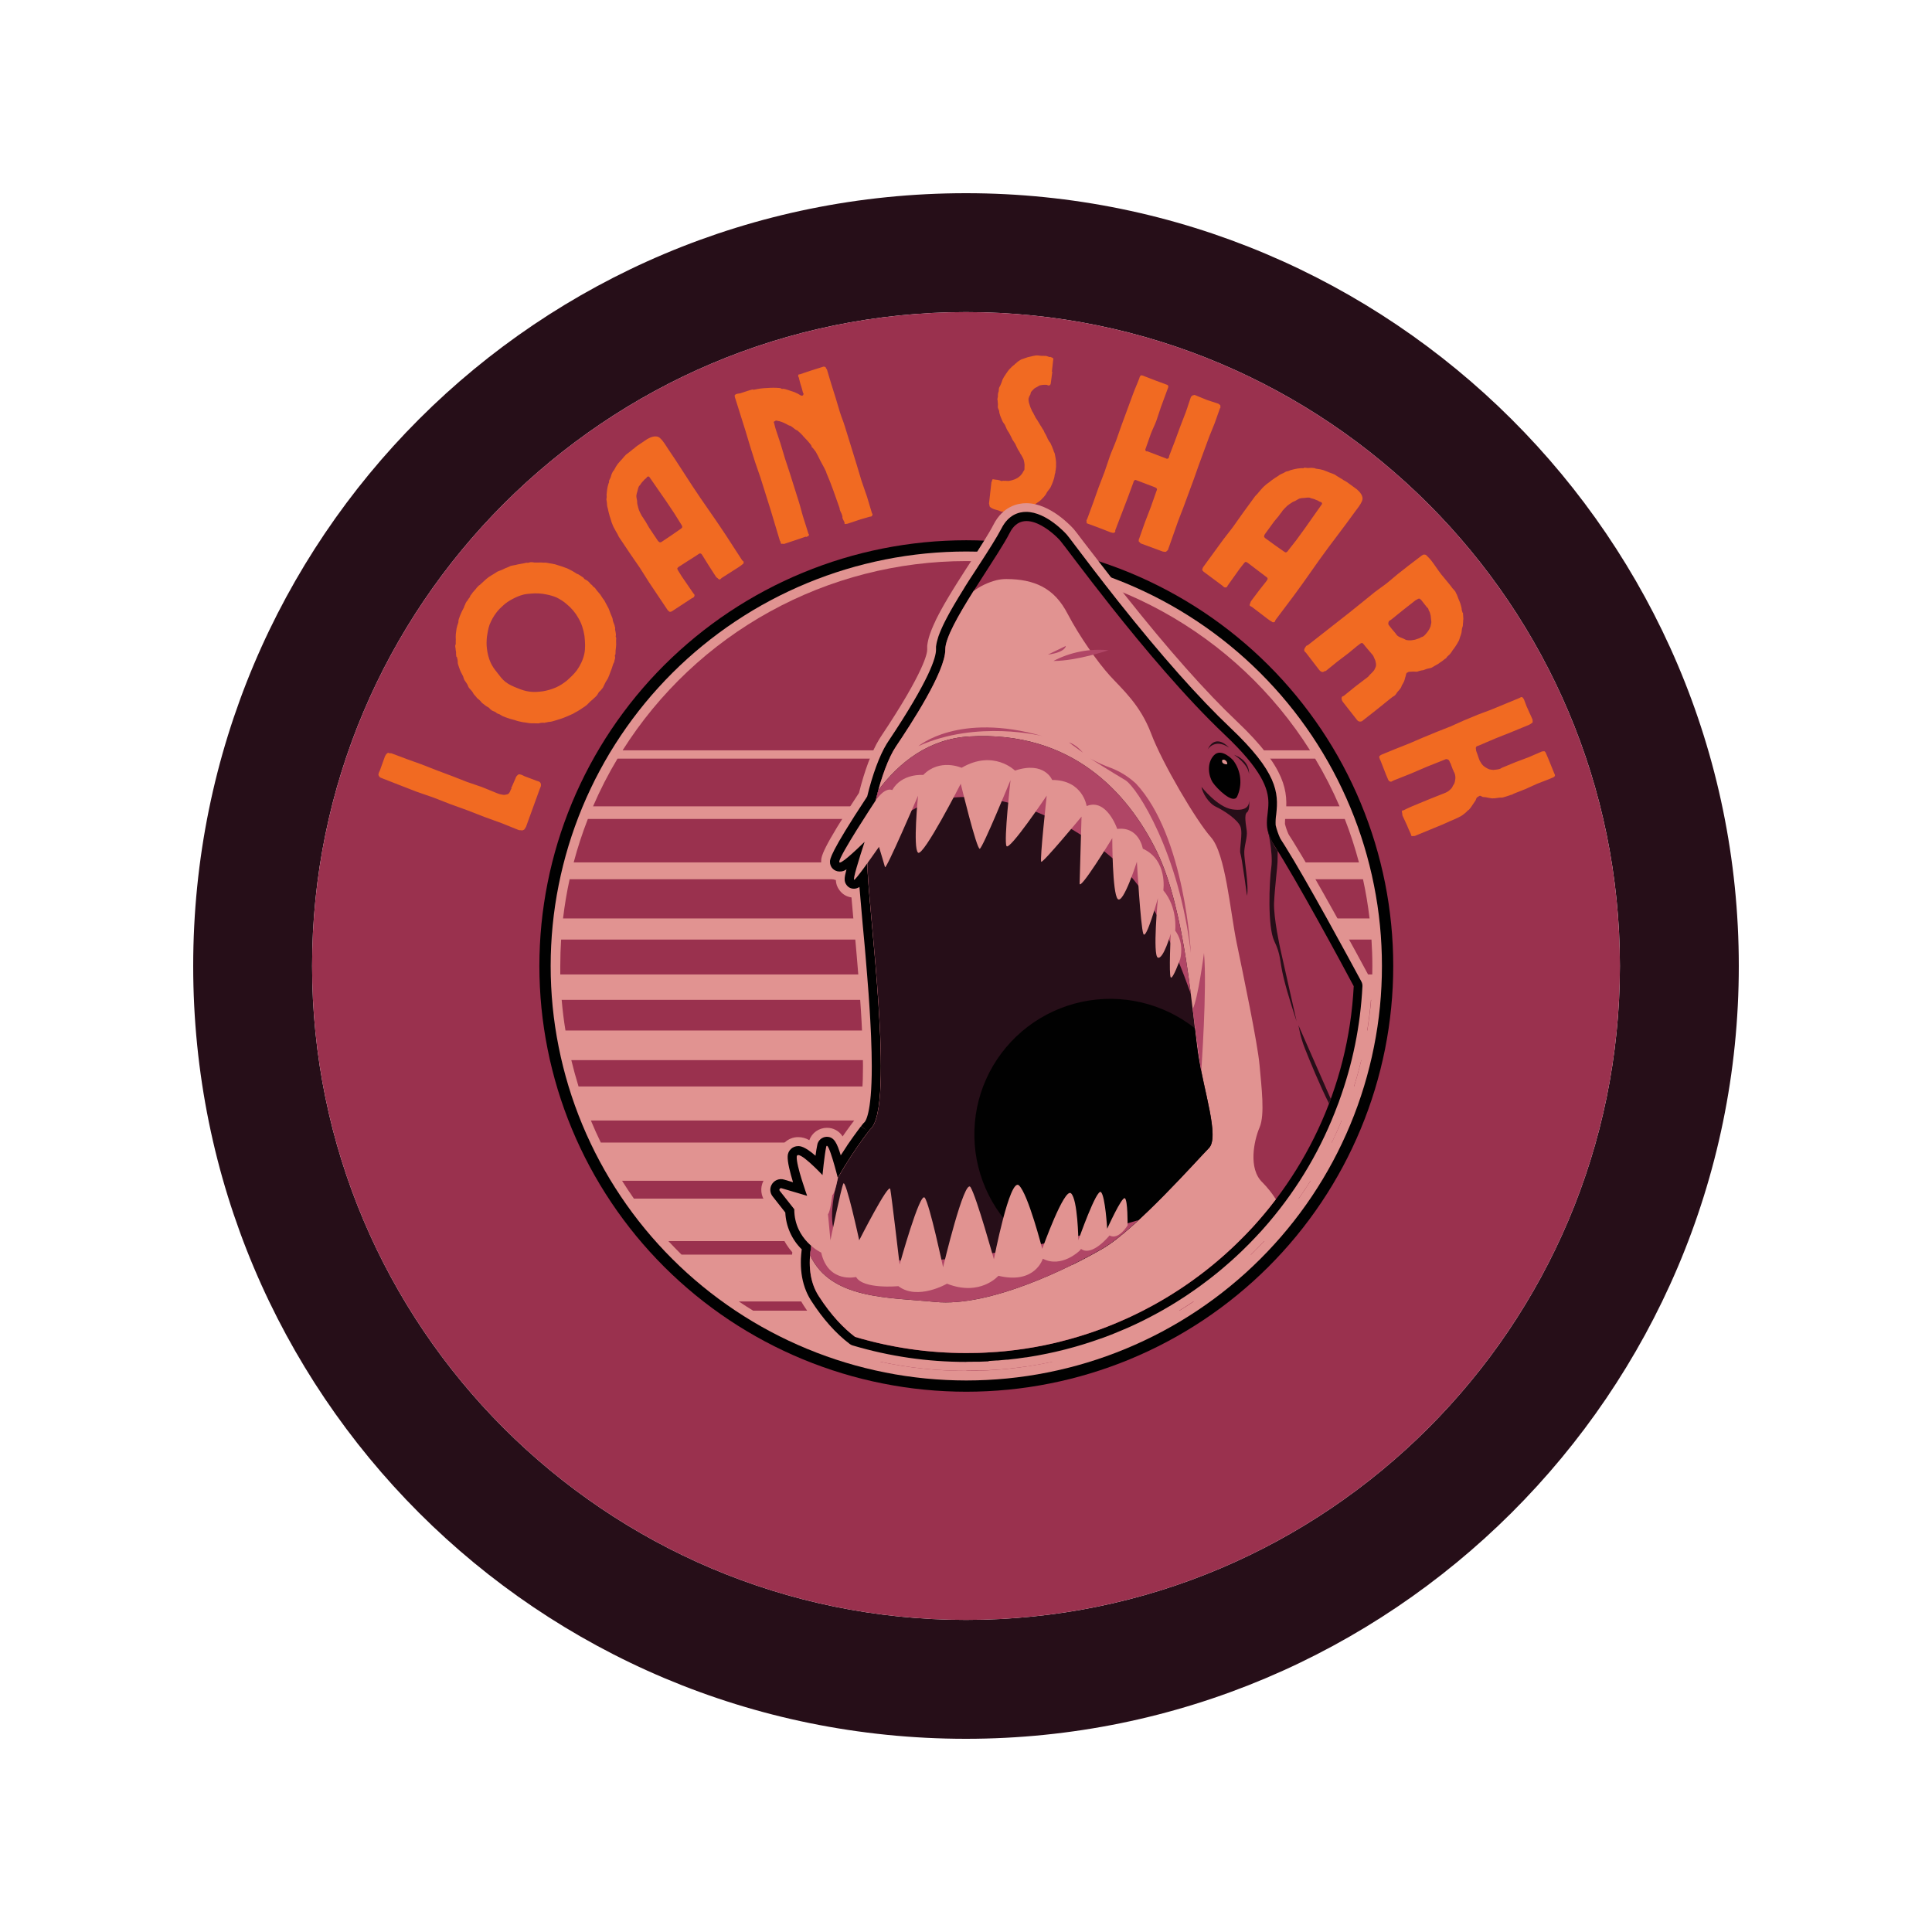 <svg xmlns="http://www.w3.org/2000/svg" xmlns:xlink="http://www.w3.org/1999/xlink" width="500" zoomAndPan="magnify" viewBox="0 0 375 375" height="500" preserveAspectRatio="xMidYMid meet" version="1.0"><defs><g/><clipPath id="id1"><path d="M 37.5 37.5 L 337.5 37.5 L 337.5 337.5 L 37.5 337.5 Z M 37.5 37.5 " clip-rule="nonzero"/></clipPath><clipPath id="id2"><path d="M 104.688 104 L 270.438 104 L 270.438 270.137 L 104.688 270.137 Z M 104.688 104 " clip-rule="nonzero"/></clipPath><clipPath id="id3"><path d="M 147 97.637 L 267 97.637 L 267 267 L 147 267 Z M 147 97.637 " clip-rule="nonzero"/></clipPath></defs><g clip-path="url(#id1)"><path fill="#260e18" d="M 187.5 37.5 C 104.422 37.5 37.5 104.422 37.5 187.5 C 37.5 270.578 104.422 337.5 187.5 337.5 C 269.809 337.5 337.5 270.578 337.5 187.5 C 337.5 104.422 269.809 37.5 187.5 37.5 Z M 187.5 314.422 C 117.5 314.422 60.578 257.5 60.578 187.5 C 60.578 117.5 117.5 60.578 187.5 60.578 C 257.5 60.578 314.422 117.5 314.422 187.5 C 314.422 257.5 257.5 314.422 187.5 314.422 Z M 187.5 314.422 " fill-opacity="1" fill-rule="nonzero"/></g><path fill="#9a314e" d="M 187.5 60.578 C 117.5 60.578 60.578 117.5 60.578 187.5 C 60.578 257.5 117.5 314.422 187.5 314.422 C 257.5 314.422 314.422 257.5 314.422 187.5 C 314.422 117.5 257.5 60.578 187.5 60.578 Z M 187.5 60.578 " fill-opacity="1" fill-rule="nonzero"/><g fill="#f16a22" fill-opacity="1"><g transform="translate(100.723, 164.149)"><g><path d="M -13.281 -8.051 C -14.379 -8.465 -15.465 -8.918 -16.562 -9.332 C -17.703 -9.758 -18.832 -10.09 -19.93 -10.504 C -21.031 -10.918 -22.113 -11.371 -23.215 -11.781 C -24.312 -12.195 -25.438 -12.664 -26.535 -13.078 C -26.699 -13.137 -26.863 -13.199 -27.008 -13.301 C -27.141 -13.445 -27.258 -13.625 -27.277 -13.82 C -27.25 -13.902 -27.203 -14.023 -27.215 -14.121 C -27.152 -14.285 -27.051 -14.43 -26.988 -14.594 C -26.652 -15.488 -26.355 -16.398 -26.02 -17.297 C -25.961 -17.457 -25.859 -17.605 -25.754 -17.754 C -25.629 -17.844 -25.512 -18.035 -25.375 -18.027 C -25.277 -18.039 -25.211 -17.969 -25.129 -17.938 C -24.992 -17.934 -24.84 -17.969 -24.676 -17.906 L -21.785 -16.82 C -20.809 -16.453 -19.816 -16.129 -18.84 -15.762 C -17.863 -15.395 -16.902 -14.984 -15.926 -14.621 L -12.992 -13.52 C -12.016 -13.152 -11.055 -12.746 -10.078 -12.379 C -9.141 -12.027 -8.133 -11.742 -7.156 -11.375 C -6.18 -11.008 -5.234 -10.559 -4.254 -10.191 L -3.891 -10.055 C -3.766 -10.008 -3.629 -10.004 -3.508 -9.957 C -3.207 -9.891 -2.906 -9.824 -2.602 -9.895 C -2.352 -9.941 -2.102 -9.988 -1.945 -10.16 C -1.773 -10.375 -1.695 -10.578 -1.602 -10.82 L -1.574 -10.902 C -1.559 -10.941 -1.445 -10.996 -1.457 -11.09 C -1.441 -11.133 -1.508 -11.203 -1.492 -11.242 C -1.461 -11.324 -1.391 -11.391 -1.359 -11.473 C -1.16 -12 -0.863 -12.543 -0.664 -13.07 C -0.59 -13.273 -0.527 -13.438 -0.387 -13.57 C -0.242 -13.703 -0.141 -13.848 -0.004 -13.844 C 0.148 -13.879 0.312 -13.816 0.434 -13.773 C 0.691 -13.723 0.867 -13.562 1.109 -13.473 L 3.473 -12.586 C 3.633 -12.523 3.852 -12.488 4 -12.387 C 4.254 -12.199 4.301 -11.949 4.273 -11.633 C 4.238 -11.414 4.137 -11.266 4.078 -11.105 C 3.617 -9.883 3.199 -8.645 2.742 -7.426 C 2.281 -6.203 1.852 -4.926 1.391 -3.703 C 1.344 -3.582 1.242 -3.434 1.141 -3.289 C 1.082 -3.125 0.914 -3.047 0.703 -2.988 C 0.633 -2.922 0.512 -2.969 0.43 -2.996 C 0.293 -3.004 0.098 -2.984 -0.023 -3.027 C -1.125 -3.441 -2.191 -3.934 -3.293 -4.348 C -4.43 -4.777 -5.547 -5.148 -6.645 -5.562 C -7.742 -5.973 -8.828 -6.426 -9.926 -6.84 C -11.066 -7.27 -12.18 -7.641 -13.281 -8.051 Z M -13.281 -8.051 "/></g></g></g><g fill="#f16a22" fill-opacity="1"><g transform="translate(105.987, 147.31)"><g><path d="M 10.387 -13.078 C 10.387 -13.078 10.324 -13.07 10.297 -13.035 C 10.141 -12.828 10.051 -12.57 9.891 -12.363 C 9.762 -12.188 9.594 -12.043 9.426 -11.898 C 9.32 -11.758 9.145 -11.672 9.039 -11.535 C 8.875 -11.391 8.734 -11.277 8.566 -11.129 L 7.883 -10.449 C 7.629 -10.262 7.348 -10.039 7.059 -9.875 C 6.918 -9.762 6.746 -9.68 6.605 -9.566 C 6.289 -9.367 5.973 -9.172 5.625 -9 C 5.398 -8.848 5.109 -8.684 4.812 -8.582 C 4.375 -8.371 3.902 -8.184 3.434 -7.996 C 2.988 -7.844 2.516 -7.656 2.035 -7.531 L 1.262 -7.305 C 1.113 -7.254 0.93 -7.227 0.746 -7.203 C 0.562 -7.18 0.406 -7.188 0.258 -7.137 C 0.199 -7.129 0.207 -7.07 0.145 -7.062 C 0.117 -7.027 0.102 -7.148 0.039 -7.141 C -0.02 -7.133 -0.098 -7.027 -0.223 -7.012 C -0.438 -7.016 -0.629 -7.051 -0.875 -7.02 C -1.09 -7.02 -1.293 -6.902 -1.508 -6.902 L -2.316 -6.918 C -2.598 -6.914 -2.875 -6.906 -3.129 -6.934 L -4.109 -7.082 C -4.578 -7.113 -4.969 -7.25 -5.445 -7.34 C -5.637 -7.375 -5.836 -7.473 -6.062 -7.535 L -7.059 -7.809 C -7.543 -7.961 -7.969 -8.121 -8.43 -8.309 C -8.629 -8.406 -8.836 -8.562 -9.066 -8.688 C -9.199 -8.73 -9.391 -8.77 -9.527 -8.875 C -9.625 -8.891 -9.676 -9.039 -9.77 -9.059 C -9.84 -9.113 -9.934 -9.129 -10.004 -9.184 L -10.496 -9.395 C -10.637 -9.5 -10.711 -9.617 -10.844 -9.66 C -10.945 -9.738 -10.996 -9.887 -11.066 -9.941 C -11.102 -9.969 -11.195 -9.984 -11.23 -10.012 L -11.301 -10.066 C -11.402 -10.145 -11.531 -10.188 -11.637 -10.27 L -11.707 -10.32 C -11.773 -10.375 -11.844 -10.426 -11.914 -10.48 L -12.363 -10.824 C -12.57 -10.98 -12.664 -11.215 -12.871 -11.375 C -13.016 -11.543 -13.25 -11.664 -13.395 -11.832 C -13.5 -11.91 -13.516 -12.035 -13.621 -12.113 C -13.695 -12.227 -13.836 -12.332 -13.945 -12.473 C -14.129 -12.664 -14.195 -12.938 -14.375 -13.129 C -14.531 -13.355 -14.773 -13.543 -14.961 -13.797 C -15.117 -14.023 -15.191 -14.355 -15.344 -14.582 C -15.508 -14.871 -15.723 -15.09 -15.852 -15.352 C -15.969 -15.555 -16.004 -15.797 -16.098 -16.031 C -16.277 -16.441 -16.543 -16.812 -16.695 -17.254 C -16.84 -17.641 -16.984 -18.023 -17.102 -18.441 C -17.168 -18.711 -17.113 -19 -17.18 -19.27 C -17.203 -19.453 -17.289 -19.629 -17.312 -19.809 C -17.348 -19.836 -17.41 -19.828 -17.41 -19.828 C -17.449 -20.133 -17.492 -20.438 -17.469 -20.75 C -17.504 -20.996 -17.57 -21.266 -17.574 -21.543 C -17.594 -21.664 -17.645 -21.812 -17.633 -21.969 L -17.523 -22.324 C -17.531 -22.605 -17.535 -22.883 -17.516 -23.195 C -17.531 -23.535 -17.555 -23.934 -17.508 -24.281 L -17.367 -25.324 C -17.293 -25.707 -17.16 -26.098 -17.023 -26.488 C -16.988 -26.68 -17.02 -26.922 -16.949 -27.086 C -16.887 -27.312 -16.789 -27.512 -16.727 -27.738 C -16.496 -28.324 -16.227 -28.891 -15.926 -29.426 C -15.883 -29.555 -15.848 -29.746 -15.742 -29.883 C -15.668 -30.051 -15.633 -30.238 -15.5 -30.414 C -15.457 -30.543 -15.316 -30.656 -15.238 -30.758 C -15.219 -30.855 -15.105 -30.93 -15.059 -31.062 L -14.742 -31.477 C -14.715 -31.512 -14.758 -31.598 -14.734 -31.633 C -14.629 -31.77 -14.52 -31.906 -14.414 -32.047 L -14.363 -32.117 C -14.285 -32.219 -14.211 -32.383 -14.098 -32.461 C -13.965 -32.633 -13.801 -32.781 -13.668 -32.953 L -13.484 -33.195 C -13.371 -33.273 -13.297 -33.438 -13.156 -33.547 C -13.051 -33.688 -12.844 -33.746 -12.738 -33.883 C -12.457 -34.105 -12.273 -34.348 -11.992 -34.57 C -11.879 -34.648 -11.773 -34.789 -11.633 -34.898 C -11.297 -35.191 -10.93 -35.457 -10.555 -35.664 C -10.355 -35.781 -10.18 -35.867 -10.039 -35.98 L -9.41 -36.375 C -9.148 -36.504 -8.816 -36.578 -8.555 -36.707 C -8.23 -36.84 -7.914 -37.039 -7.559 -37.148 C -7.348 -37.207 -7.121 -37.363 -6.887 -37.457 C -6.613 -37.523 -6.285 -37.598 -5.98 -37.637 L -5.379 -37.781 C -5.195 -37.805 -5.012 -37.828 -4.863 -37.879 C -4.621 -37.914 -4.438 -37.938 -4.227 -37.996 L -3.836 -38.078 C -3.746 -38.121 -3.645 -38.043 -3.523 -38.059 C -3.398 -38.074 -3.227 -38.16 -3.043 -38.184 C -2.922 -38.199 -2.766 -38.191 -2.609 -38.18 C -2.453 -38.172 -2.285 -38.098 -2.105 -38.125 L -1.453 -38.117 C -1.172 -38.125 -0.93 -38.156 -0.645 -38.102 L 0.008 -38.094 C 0.199 -38.059 0.453 -38.031 0.68 -37.969 C 0.93 -37.938 1.184 -37.91 1.406 -37.848 C 1.66 -37.82 1.918 -37.73 2.18 -37.641 C 2.5 -37.559 2.828 -37.418 3.152 -37.336 C 3.48 -37.191 3.801 -37.113 4.094 -36.996 C 4.391 -36.879 4.633 -36.695 4.926 -36.578 C 5.125 -36.48 5.297 -36.348 5.496 -36.25 C 5.637 -36.145 5.836 -36.047 6.008 -35.918 C 6.102 -35.898 6.199 -35.879 6.27 -35.828 C 6.371 -35.746 6.535 -35.676 6.641 -35.598 L 6.676 -35.57 C 6.812 -35.465 7.012 -35.367 7.184 -35.234 C 7.312 -35.191 7.34 -35.008 7.477 -34.902 C 7.613 -34.797 7.805 -34.762 7.977 -34.629 C 8.117 -34.523 8.289 -34.391 8.402 -34.25 C 8.504 -34.172 8.547 -34.082 8.625 -33.969 L 8.867 -33.785 C 8.969 -33.707 9.047 -33.594 9.125 -33.477 L 9.504 -33.188 C 9.617 -33.047 9.703 -32.871 9.848 -32.707 C 10.07 -32.426 10.32 -32.18 10.512 -31.926 C 10.699 -31.672 10.828 -31.41 11.016 -31.156 C 11.129 -31.016 11.207 -30.902 11.316 -30.762 L 11.605 -30.211 C 11.777 -29.859 12.008 -29.52 12.188 -29.109 C 12.289 -28.812 12.391 -28.516 12.527 -28.191 C 12.629 -27.895 12.793 -27.609 12.895 -27.312 C 12.961 -27.039 12.957 -26.824 13.051 -26.586 C 13.109 -26.379 13.23 -26.176 13.289 -25.969 C 13.312 -25.785 13.363 -25.637 13.414 -25.488 C 13.434 -25.367 13.387 -25.238 13.402 -25.113 C 13.445 -24.809 13.547 -24.512 13.551 -24.234 C 13.602 -24.086 13.531 -23.922 13.52 -23.766 C 13.539 -23.645 13.613 -23.531 13.621 -23.469 C 13.613 -23.312 13.602 -23.156 13.594 -23 L 13.609 -22.164 C 13.598 -21.789 13.551 -21.441 13.504 -21.094 C 13.477 -20.844 13.508 -20.598 13.48 -20.348 C 13.461 -20.254 13.41 -20.184 13.355 -20.113 C 13.355 -19.895 13.441 -19.723 13.402 -19.531 C 13.34 -19.305 13.25 -19.047 13.223 -18.793 C 13.152 -18.629 13.02 -18.457 12.984 -18.266 C 12.832 -17.777 12.68 -17.293 12.465 -16.801 C 12.332 -16.41 12.168 -15.984 12 -15.621 C 11.852 -15.352 11.664 -15.109 11.543 -14.879 L 11.25 -14.281 C 11.172 -14.176 11.16 -14.02 11.082 -13.918 C 11.035 -13.785 10.895 -13.676 10.816 -13.57 C 10.719 -13.371 10.52 -13.254 10.387 -13.078 Z M 5.961 -17.176 C 6.613 -18.098 7.156 -19.164 7.426 -20.379 C 7.656 -21.465 7.59 -22.664 7.453 -23.918 C 7.254 -25.164 6.883 -26.324 6.285 -27.328 C 5.711 -28.371 4.938 -29.289 3.926 -30.117 C 3.367 -30.602 2.691 -31.008 2.023 -31.352 C 1.402 -31.609 0.723 -31.801 0.055 -31.93 C -0.934 -32.137 -1.934 -32.191 -2.883 -32.094 C -3.406 -32.055 -3.926 -32.016 -4.406 -31.891 C -5.156 -31.699 -5.891 -31.383 -6.555 -31.016 C -7.191 -30.684 -7.762 -30.297 -8.289 -29.824 C -8.789 -29.383 -9.227 -28.953 -9.621 -28.434 C -10.176 -27.711 -10.629 -26.906 -10.977 -26.023 C -11.219 -25.277 -11.363 -24.512 -11.477 -23.723 C -11.555 -22.906 -11.578 -22.156 -11.473 -21.363 C -11.352 -20.449 -11.133 -19.516 -10.742 -18.668 C -10.434 -17.996 -10.012 -17.402 -9.531 -16.816 C -9.008 -16.141 -8.508 -15.43 -7.852 -14.93 C -7.164 -14.402 -6.375 -14.07 -5.621 -13.77 C -4.832 -13.441 -4.051 -13.172 -3.199 -13.066 C -2.312 -12.938 -1.426 -13.023 -0.574 -13.137 C 0.246 -13.277 1.082 -13.516 1.906 -13.871 C 2.727 -14.23 3.406 -14.691 4.137 -15.285 C 4.715 -15.828 5.355 -16.379 5.961 -17.176 Z M 5.961 -17.176 "/></g></g></g><g fill="#f16a22" fill-opacity="1"><g transform="translate(128.173, 120.211)"><g><path d="M 7.789 -23.535 C 8.32 -22.742 8.891 -21.969 9.445 -21.141 C 9.977 -20.344 10.547 -19.574 11.078 -18.777 L 12.699 -16.359 C 13.234 -15.562 13.754 -14.707 14.285 -13.914 C 14.816 -13.117 15.316 -12.301 15.871 -11.469 C 15.918 -11.395 16.062 -11.336 16.137 -11.227 C 16.211 -11.121 16.16 -10.879 16.078 -10.77 L 15.934 -10.672 C 15.703 -10.469 15.414 -10.273 15.164 -10.105 C 14.078 -9.379 12.984 -8.75 11.898 -8.023 C 11.789 -7.949 11.695 -7.781 11.562 -7.742 C 11.43 -7.707 11.262 -7.805 11.164 -7.949 C 11.055 -8.031 10.887 -8.129 10.812 -8.238 C 10.328 -8.961 9.906 -9.672 9.422 -10.395 C 8.938 -11.117 8.551 -11.852 8.066 -12.574 C 8.016 -12.645 7.934 -12.691 7.91 -12.73 C 7.801 -12.812 7.668 -12.777 7.57 -12.766 L 7.355 -12.621 C 6.09 -11.773 4.812 -11.023 3.582 -10.199 C 3.512 -10.152 3.438 -10.102 3.391 -10.02 C 3.281 -9.945 3.258 -9.824 3.332 -9.715 C 3.344 -9.621 3.418 -9.512 3.465 -9.438 C 3.707 -9.078 3.914 -8.691 4.129 -8.367 C 4.883 -7.246 5.668 -6.152 6.418 -5.031 C 6.465 -4.961 6.551 -4.91 6.598 -4.84 C 6.684 -4.633 6.613 -4.43 6.457 -4.273 C 6.312 -4.176 6.141 -4.113 5.996 -4.016 C 4.805 -3.219 3.59 -2.457 2.395 -1.656 C 2.289 -1.586 2.18 -1.512 2.047 -1.477 C 1.914 -1.438 1.758 -1.438 1.684 -1.547 C 1.578 -1.633 1.469 -1.715 1.395 -1.824 C 0.789 -2.727 0.184 -3.629 -0.422 -4.535 L -2.234 -7.242 C -2.84 -8.148 -3.371 -9.098 -3.977 -10 C -4.582 -10.906 -5.223 -11.785 -5.828 -12.688 C -6.41 -13.555 -7.016 -14.457 -7.621 -15.359 L -8.055 -16.012 C -8.141 -16.215 -8.262 -16.398 -8.348 -16.602 C -8.469 -16.781 -8.574 -17.023 -8.695 -17.203 C -8.953 -17.66 -9.207 -18.121 -9.363 -18.59 C -9.496 -18.867 -9.559 -19.191 -9.656 -19.492 C -9.777 -19.832 -9.875 -20.133 -9.957 -20.492 C -10.055 -20.797 -10.117 -21.121 -10.18 -21.445 C -10.203 -21.641 -10.301 -21.785 -10.324 -21.977 C -10.359 -22.266 -10.375 -22.52 -10.387 -22.773 C -10.41 -22.965 -10.473 -23.133 -10.473 -23.289 C -10.473 -23.449 -10.41 -23.594 -10.41 -23.75 C -10.398 -23.965 -10.461 -24.137 -10.426 -24.316 L -10.355 -24.992 C -10.309 -25.391 -10.234 -25.75 -10.129 -26.137 C -10.094 -26.32 -9.996 -26.488 -9.938 -26.633 C -9.949 -26.73 -9.984 -26.863 -9.938 -26.945 C -9.863 -27.152 -9.746 -27.285 -9.672 -27.488 C -9.551 -27.777 -9.516 -28.117 -9.371 -28.371 L -9.168 -28.77 C -9.098 -28.816 -9.023 -28.867 -9.012 -28.926 C -8.93 -29.035 -8.902 -29.156 -8.82 -29.266 C -8.711 -29.492 -8.566 -29.746 -8.398 -29.965 C -8.305 -30.133 -8.184 -30.266 -8.062 -30.398 C -7.859 -30.641 -7.652 -30.883 -7.461 -31.062 C -7.207 -31.391 -6.93 -31.68 -6.691 -31.945 C -6.5 -32.129 -6.258 -32.238 -6.102 -32.395 C -5.957 -32.492 -5.801 -32.648 -5.656 -32.746 C -5.5 -32.902 -5.281 -33.047 -5.102 -33.168 C -4.871 -33.375 -4.68 -33.555 -4.426 -33.723 L -2.512 -35.008 C -1.945 -35.332 -0.777 -35.855 -0.066 -35.18 C 0.602 -34.578 1.012 -33.809 1.496 -33.086 C 1.957 -32.398 2.391 -31.75 2.828 -31.098 L 2.996 -30.848 C 3.527 -30.051 4.051 -29.195 4.582 -28.402 C 5.113 -27.605 5.633 -26.75 6.168 -25.957 Z M 1.145 -22.906 C 0.637 -23.664 0.09 -24.398 -0.418 -25.156 C -0.926 -25.918 -1.469 -26.652 -1.977 -27.41 L -2.051 -27.52 C -2.098 -27.59 -2.148 -27.664 -2.23 -27.711 C -2.352 -27.734 -2.449 -27.723 -2.52 -27.676 C -2.629 -27.602 -2.652 -27.48 -2.727 -27.434 C -2.844 -27.301 -2.953 -27.227 -3.062 -27.152 C -3.23 -26.938 -3.387 -26.781 -3.543 -26.621 C -3.664 -26.488 -3.762 -26.32 -3.844 -26.211 C -3.902 -26.066 -4.047 -25.969 -4.133 -25.863 C -4.324 -25.523 -4.359 -25.184 -4.469 -24.801 C -4.551 -24.535 -4.637 -24.27 -4.66 -23.992 C -4.66 -23.676 -4.574 -23.316 -4.512 -22.988 C -4.5 -22.738 -4.512 -22.52 -4.438 -22.254 C -4.352 -21.895 -4.27 -21.531 -4.148 -21.195 C -3.977 -20.785 -3.797 -20.434 -3.59 -20.051 C -3.469 -19.867 -3.312 -19.711 -3.227 -19.508 L -2.84 -18.93 C -2.598 -18.566 -2.426 -18.16 -2.188 -17.797 L -0.469 -15.23 C -0.395 -15.125 -0.309 -15.074 -0.227 -15.027 C -0.152 -14.918 0.004 -14.918 0.074 -14.969 C 0.172 -14.98 0.246 -15.027 0.316 -15.078 C 1.547 -15.898 2.809 -16.746 4.016 -17.605 C 4.086 -17.652 4.133 -17.738 4.207 -17.785 C 4.254 -17.871 4.266 -17.93 4.23 -18.062 L 4.168 -18.234 C 3.637 -19.027 3.199 -19.836 2.691 -20.594 Z M 1.145 -22.906 "/></g></g></g><g fill="#f16a22" fill-opacity="1"><g transform="translate(148.914, 106.562)"><g><path d="M 7.496 -2.406 C 6.957 -2.234 6.43 -2.023 5.848 -1.84 C 4.977 -1.566 4.16 -1.266 3.289 -0.992 C 3.207 -0.965 3.055 -1.008 2.961 -1.023 C 2.879 -0.996 2.754 -0.957 2.672 -1.07 C 2.66 -1.109 2.645 -1.152 2.59 -1.18 L 2.621 -1.234 C 2.605 -1.277 2.637 -1.332 2.637 -1.332 C 2.621 -1.371 2.539 -1.348 2.539 -1.348 L 2.566 -1.402 C 2.555 -1.441 2.543 -1.484 2.543 -1.484 L 2.449 -1.637 C 2.121 -2.676 1.848 -3.684 1.523 -4.719 C 1.211 -5.715 0.926 -6.766 0.609 -7.762 C 0.285 -8.797 -0.031 -9.793 -0.355 -10.828 L -1.309 -13.859 C -1.637 -14.895 -2.031 -15.863 -2.359 -16.902 L -3.312 -19.93 C -3.641 -20.965 -3.91 -21.973 -4.238 -23.012 C -4.551 -24.008 -4.879 -25.043 -5.191 -26.039 L -6.156 -29.109 C -6.172 -29.148 -6.145 -29.203 -6.195 -29.234 C -6.211 -29.273 -6.266 -29.301 -6.277 -29.344 C -6.289 -29.387 -6.223 -29.453 -6.223 -29.453 C -6.246 -29.535 -6.316 -29.605 -6.34 -29.688 C -6.324 -29.785 -6.27 -29.895 -6.199 -29.961 C -6.117 -29.988 -6.086 -30.043 -6.047 -30.055 L -5.797 -30.133 C -5.633 -30.188 -5.398 -30.168 -5.23 -30.219 C -4.484 -30.457 -3.629 -30.77 -2.867 -30.965 C -2.73 -30.961 -2.664 -30.895 -2.578 -30.918 C -1.684 -31.109 -0.855 -31.234 0.094 -31.258 C 0.852 -31.316 1.582 -31.316 2.379 -31.25 C 2.473 -31.234 2.609 -31.23 2.68 -31.16 L 2.844 -31.078 C 2.898 -31.047 2.98 -31.074 3.062 -31.102 C 3.336 -31.094 3.746 -30.953 4.047 -30.863 L 4.965 -30.559 C 5.117 -30.516 5.227 -30.461 5.375 -30.414 L 5.539 -30.328 C 5.797 -30.23 6.07 -30.086 6.355 -29.902 C 6.465 -29.848 6.48 -29.805 6.574 -29.789 C 6.684 -29.734 6.766 -29.758 6.852 -29.785 C 6.934 -29.812 7.043 -29.891 7.051 -30.168 C 7.035 -30.207 6.969 -30.277 6.941 -30.363 C 6.801 -30.957 6.617 -31.535 6.434 -32.117 C 6.332 -32.449 6.281 -32.75 6.176 -33.082 C 6.164 -33.125 6.191 -33.18 6.18 -33.223 L 6.164 -33.262 C 6.164 -33.262 6.125 -33.25 6.125 -33.25 L 6.086 -33.375 C 6.07 -33.414 6.004 -33.484 6.02 -33.582 C 5.992 -33.664 6.035 -33.816 6.105 -33.883 C 6.191 -33.91 6.246 -33.879 6.328 -33.906 C 7.031 -34.129 7.766 -34.406 8.512 -34.641 L 10.918 -35.398 C 11 -35.426 11.109 -35.367 11.207 -35.352 C 11.262 -35.324 11.301 -35.336 11.316 -35.297 C 11.383 -35.227 11.41 -35.141 11.434 -35.059 C 11.461 -34.977 11.57 -34.918 11.598 -34.836 C 12.027 -33.469 11.984 -33.453 12.418 -32.086 L 13.281 -29.348 C 13.711 -27.98 13.668 -27.965 14.102 -26.598 C 14.543 -25.188 14.629 -25.215 15.059 -23.844 C 15.844 -21.355 16.586 -18.855 17.367 -16.367 C 17.695 -15.328 17.98 -14.277 18.305 -13.242 C 18.633 -12.207 19.055 -11.152 19.383 -10.117 C 19.707 -9.078 19.992 -8.027 20.32 -6.992 C 20.348 -6.91 20.426 -6.797 20.441 -6.758 C 20.449 -6.578 20.367 -6.414 20.211 -6.32 L 19.91 -6.27 C 19.328 -6.086 18.734 -5.945 18.152 -5.762 C 17.324 -5.5 16.465 -5.188 15.594 -4.91 C 15.512 -4.887 15.418 -4.902 15.332 -4.875 C 15.211 -4.836 15.07 -4.836 14.992 -4.949 C 14.977 -4.992 15.035 -5.098 15.023 -5.141 C 14.875 -5.461 14.703 -5.723 14.598 -6.055 C 14.57 -6.141 14.629 -6.246 14.602 -6.332 L 14.445 -6.828 C 14.379 -7.035 14.23 -7.219 14.18 -7.383 C 14.152 -7.465 14.141 -7.508 14.125 -7.551 L 14.156 -7.605 C 14.156 -7.605 14.102 -7.633 14.102 -7.633 L 14.059 -7.617 C 14.074 -7.715 14.078 -7.852 14.051 -7.934 C 13.234 -10.23 12.465 -12.543 11.484 -14.785 C 11.457 -14.867 11.457 -15.008 11.391 -15.078 C 11.059 -15.84 10.617 -16.52 10.246 -17.27 L 10.23 -17.309 C 9.98 -17.824 9.715 -18.379 9.418 -18.879 C 9.246 -19.141 9.043 -19.352 8.879 -19.574 C 8.84 -19.699 8.773 -19.633 8.703 -19.699 C 8.598 -19.895 8.586 -20.074 8.504 -20.188 C 8.035 -20.812 7.492 -21.371 6.953 -21.93 C 6.926 -22.012 6.926 -22.012 6.871 -22.043 C 6.738 -22.184 6.602 -22.32 6.469 -22.461 L 5.898 -22.965 C 5.883 -23.008 5.828 -23.035 5.777 -23.062 C 5.777 -23.062 5.734 -23.051 5.68 -23.078 L 5.57 -23.137 C 5.23 -23.348 4.891 -23.699 4.512 -23.898 C 4.441 -23.965 4.316 -23.926 4.211 -23.984 L 4.047 -24.07 C 3.828 -24.184 3.598 -24.34 3.281 -24.469 C 3.008 -24.609 2.707 -24.695 2.352 -24.812 C 2.215 -24.816 2.066 -24.859 1.914 -24.902 C 1.871 -24.891 1.859 -24.93 1.816 -24.918 C 1.762 -24.945 1.641 -24.906 1.555 -24.883 L 1.57 -24.84 C 1.445 -24.801 1.277 -24.75 1.277 -24.609 C 1.246 -24.555 1.371 -24.457 1.367 -24.32 C 1.461 -24.031 1.508 -23.727 1.613 -23.395 L 1.664 -23.23 C 1.965 -22.273 2.309 -21.336 2.609 -20.379 C 2.895 -19.469 3.156 -18.5 3.457 -17.547 C 3.758 -16.594 4.098 -15.652 4.398 -14.699 C 4.688 -13.785 4.984 -12.832 5.285 -11.879 L 6.188 -9.016 C 6.477 -8.102 6.691 -7.121 6.992 -6.168 L 7.895 -3.309 L 8 -2.977 C 8.023 -2.891 8.133 -2.836 8.105 -2.781 C 8.102 -2.645 8.047 -2.535 7.922 -2.496 C 7.812 -2.414 7.645 -2.363 7.52 -2.324 Z M 7.496 -2.406 "/></g></g></g><g fill="#f16a22" fill-opacity="1"><g transform="translate(175.411, 99.409)"><g/></g></g><g fill="#f16a22" fill-opacity="1"><g transform="translate(190.133, 98.482)"><g><path d="M 12.891 -29.402 C 12.59 -29.434 12.277 -29.383 12.016 -29.41 C 11.973 -29.418 11.973 -29.418 11.93 -29.422 L 11.758 -29.441 C 11.715 -29.445 11.672 -29.449 11.629 -29.453 L 11.543 -29.465 C 11.367 -29.484 11.152 -29.508 10.934 -29.488 C 10.578 -29.441 10.215 -29.352 9.855 -29.262 C 9.543 -29.207 9.184 -29.117 8.863 -28.98 C 8.539 -28.84 8.184 -28.793 7.902 -28.605 C 7.664 -28.457 7.383 -28.27 7.141 -28.078 L 7.176 -27.988 C 7.035 -27.914 6.859 -27.891 6.805 -27.809 C 6.805 -27.809 6.844 -27.762 6.84 -27.719 L 6.699 -27.648 C 6.555 -27.531 6.457 -27.453 6.312 -27.34 L 5.77 -26.789 C 5.57 -26.547 5.367 -26.309 5.203 -26.02 C 5.105 -25.945 5.094 -25.812 4.992 -25.695 C 4.836 -25.492 4.68 -25.25 4.562 -25 C 4.402 -24.754 4.371 -24.453 4.254 -24.203 L 4.078 -23.785 C 4.008 -23.574 3.859 -23.414 3.793 -23.203 C 3.727 -22.992 3.742 -22.773 3.719 -22.555 C 3.66 -22.43 3.641 -22.258 3.578 -22.09 C 3.578 -22.09 3.617 -22.043 3.574 -22.047 C 3.555 -21.875 3.535 -21.699 3.562 -21.566 C 3.539 -21.352 3.477 -21.184 3.457 -21.008 C 3.449 -20.922 3.52 -20.785 3.512 -20.699 L 3.562 -19.992 C 3.586 -19.812 3.52 -19.602 3.543 -19.426 C 3.598 -19.156 3.746 -18.922 3.809 -18.695 C 3.832 -18.516 3.812 -18.344 3.887 -18.203 C 3.941 -17.934 4.047 -17.703 4.148 -17.43 C 4.258 -17.242 4.316 -16.973 4.461 -16.695 C 4.566 -16.465 4.762 -16.27 4.91 -16.031 C 5.055 -15.754 5.148 -15.438 5.293 -15.156 C 5.398 -14.926 5.551 -14.734 5.699 -14.5 C 5.848 -14.266 5.949 -13.988 6.098 -13.754 C 6.207 -13.566 6.27 -13.34 6.383 -13.152 L 6.941 -12.305 C 7.117 -11.934 7.254 -11.566 7.473 -11.191 C 7.621 -10.957 7.773 -10.766 7.875 -10.492 C 8.062 -10.207 8.289 -9.875 8.426 -9.555 C 8.57 -9.277 8.629 -9.008 8.68 -8.695 C 8.738 -8.426 8.75 -8.16 8.723 -7.902 C 8.703 -7.73 8.73 -7.594 8.711 -7.422 L 8.703 -7.336 C 8.688 -7.207 8.59 -7.129 8.539 -7.047 C 8.48 -6.922 8.379 -6.805 8.316 -6.633 C 8.215 -6.516 8.109 -6.352 7.961 -6.195 C 7.766 -5.996 7.57 -5.844 7.336 -5.695 C 7.152 -5.629 6.961 -5.473 6.734 -5.414 C 6.461 -5.312 6.145 -5.215 5.832 -5.164 C 5.562 -5.105 5.305 -5.137 5.043 -5.164 C 4.867 -5.141 4.738 -5.156 4.562 -5.176 C 4.52 -5.18 4.383 -5.109 4.34 -5.113 C 4.297 -5.117 4.254 -5.121 4.254 -5.121 L 4.211 -5.129 C 4.078 -5.141 4.004 -5.238 3.871 -5.254 C 3.785 -5.262 3.66 -5.32 3.531 -5.336 C 3.488 -5.34 3.488 -5.34 3.445 -5.344 L 3.273 -5.363 C 3.23 -5.371 3.188 -5.375 3.145 -5.379 L 3.059 -5.387 C 2.926 -5.402 2.629 -5.48 2.539 -5.445 C 2.441 -5.371 2.434 -5.285 2.418 -5.152 C 2.406 -5.066 2.309 -4.949 2.297 -4.863 L 1.84 -0.801 C 1.824 -0.668 1.898 -0.531 1.926 -0.395 C 1.906 -0.223 1.984 -0.125 2.102 -0.027 C 2.184 0.027 2.305 0.129 2.43 0.188 C 2.637 0.297 2.848 0.363 3.059 0.43 C 3.27 0.5 3.484 0.523 3.609 0.582 C 3.82 0.648 4.027 0.758 4.195 0.82 L 4.281 0.832 C 4.324 0.836 4.418 0.805 4.504 0.812 L 5.492 0.969 C 5.492 0.969 5.492 0.969 5.535 0.973 L 5.547 0.887 C 5.547 0.887 5.59 0.891 5.59 0.891 L 5.805 0.914 C 5.887 0.969 5.93 0.973 6.016 0.984 L 6.059 0.988 C 6.367 0.98 6.629 0.965 6.941 0.914 C 7.34 0.871 7.711 0.691 8.121 0.562 C 8.48 0.473 8.832 0.469 9.109 0.324 C 9.34 0.219 9.57 0.113 9.758 0.004 L 10.133 -0.215 C 10.32 -0.328 10.551 -0.434 10.742 -0.586 C 10.883 -0.656 11.027 -0.773 11.172 -0.887 C 11.406 -1.035 11.641 -1.184 11.887 -1.418 C 11.984 -1.496 12.086 -1.617 12.188 -1.734 C 12.379 -1.891 12.531 -2.09 12.688 -2.293 C 12.883 -2.488 12.957 -2.742 13.113 -2.988 C 13.324 -3.312 13.621 -3.586 13.789 -3.918 C 13.961 -4.293 14.133 -4.668 14.266 -5.047 L 14.469 -5.68 C 14.535 -5.891 14.559 -6.109 14.582 -6.324 C 14.645 -6.492 14.664 -6.664 14.727 -6.832 L 14.691 -6.879 C 14.754 -7.047 14.773 -7.223 14.793 -7.395 L 14.852 -7.914 C 14.863 -8.043 14.832 -8.133 14.844 -8.262 C 14.816 -8.398 14.875 -8.523 14.848 -8.656 C 14.832 -8.922 14.824 -9.23 14.766 -9.496 L 14.602 -10.391 C 14.574 -10.527 14.504 -10.664 14.43 -10.805 C 14.367 -11.031 14.27 -11.305 14.164 -11.535 C 14.133 -11.668 14.062 -11.809 13.992 -11.949 C 13.879 -12.137 13.855 -12.312 13.746 -12.5 C 13.637 -12.688 13.434 -12.84 13.371 -13.066 C 13.219 -13.262 13.156 -13.484 13.051 -13.715 L 12.766 -14.273 C 12.609 -14.465 12.551 -14.691 12.445 -14.922 C 12.297 -15.156 12.141 -15.352 12 -15.629 C 11.887 -15.816 11.734 -16.008 11.629 -16.238 C 11.48 -16.477 11.371 -16.664 11.223 -16.898 L 10.848 -17.465 C 10.781 -17.648 10.672 -17.836 10.562 -18.023 C 10.457 -18.254 10.352 -18.484 10.195 -18.676 C 10.09 -18.906 10.031 -19.133 9.918 -19.32 C 9.848 -19.461 9.82 -19.594 9.75 -19.777 L 9.559 -20.41 C 9.543 -20.633 9.48 -20.855 9.508 -21.117 L 9.57 -21.285 C 9.594 -21.5 9.75 -21.703 9.859 -21.91 C 9.918 -22.031 9.891 -22.168 9.949 -22.293 C 10.012 -22.461 10.152 -22.574 10.254 -22.695 L 10.602 -23.051 C 10.746 -23.164 10.934 -23.277 11.117 -23.344 C 11.309 -23.496 11.492 -23.562 11.68 -23.672 C 11.945 -23.73 12.215 -23.789 12.523 -23.797 C 12.695 -23.777 12.832 -23.805 12.961 -23.793 L 13.09 -23.777 C 13.172 -23.723 13.297 -23.668 13.383 -23.656 L 13.426 -23.652 C 13.605 -23.676 13.699 -23.75 13.758 -23.875 C 13.809 -23.957 13.82 -24.043 13.828 -24.133 C 13.914 -24.867 14.039 -25.594 14.121 -26.332 L 14.035 -26.34 C 14.109 -26.988 14.18 -27.637 14.254 -28.285 L 14.281 -28.543 C 14.297 -28.672 14.355 -28.797 14.285 -28.938 C 14.246 -28.984 14.16 -28.996 14.121 -29.043 C 13.996 -29.102 13.914 -29.152 13.828 -29.164 C 13.832 -29.207 13.789 -29.211 13.789 -29.211 C 13.746 -29.215 13.742 -29.172 13.699 -29.18 C 13.656 -29.184 13.609 -29.188 13.566 -29.191 L 13.523 -29.199 C 13.523 -29.199 12.766 -29.457 12.891 -29.402 Z M 12.891 -29.402 "/></g></g></g><g fill="#f16a22" fill-opacity="1"><g transform="translate(208.039, 100.407)"><g><path d="M 23.707 -7.48 C 23.359 -6.543 23.031 -5.645 22.684 -4.707 L 21.676 -1.973 C 21.332 -1.035 20.957 -0.152 20.613 0.789 C 20.281 1.684 19.977 2.637 19.645 3.535 C 19.301 4.473 19.008 5.387 18.664 6.324 C 18.633 6.406 18.52 6.457 18.449 6.523 C 18.348 6.672 18.238 6.727 18.059 6.707 C 17.938 6.66 17.785 6.695 17.664 6.652 L 13.379 5.07 C 13.297 5.043 13.219 4.875 13.113 4.789 C 12.988 4.742 12.98 4.648 12.984 4.508 C 13 4.469 12.973 4.414 13.004 4.332 C 12.992 4.234 13.047 4.207 13.078 4.125 C 13.453 3.105 13.789 2.07 14.148 1.094 C 14.527 0.074 14.941 -0.934 15.32 -1.953 C 15.695 -2.973 16.031 -4.008 16.391 -4.988 L 16.527 -5.355 C 16.547 -5.531 16.496 -5.645 16.293 -5.719 C 16.305 -5.762 16.266 -5.773 16.223 -5.789 C 15 -6.242 13.793 -6.734 12.566 -7.184 L 12.406 -7.246 C 12.266 -7.25 12.098 -7.172 12.055 -7.051 C 11.969 -6.941 11.98 -6.844 11.949 -6.766 L 10.805 -3.664 C 10.414 -2.602 9.996 -1.598 9.621 -0.578 C 9.23 0.484 8.812 1.488 8.438 2.508 C 8.391 2.633 8.484 2.758 8.414 2.824 C 8.297 3.012 8.105 3.035 7.926 3.016 C 7.805 2.969 7.668 2.965 7.543 2.922 C 6.129 2.352 4.703 1.828 3.316 1.316 L 2.949 1.18 C 2.84 1.094 2.859 0.914 2.863 0.777 C 2.879 0.738 2.828 0.625 2.844 0.586 C 2.875 0.504 2.961 0.395 2.988 0.312 L 4.117 -2.746 C 4.492 -3.766 4.828 -4.801 5.191 -5.781 C 5.566 -6.801 5.984 -7.805 6.359 -8.824 C 6.734 -9.844 7.016 -10.855 7.391 -11.875 C 7.766 -12.895 8.227 -13.883 8.602 -14.902 C 8.977 -15.926 9.297 -16.918 9.672 -17.938 C 10.051 -18.957 10.426 -19.98 10.801 -21 L 11.914 -24.02 C 12.289 -25.039 12.75 -26.027 13.125 -27.047 C 13.156 -27.129 13.145 -27.227 13.215 -27.293 C 13.262 -27.414 13.359 -27.562 13.5 -27.559 C 13.578 -27.527 13.676 -27.539 13.758 -27.508 L 13.922 -27.449 C 14.656 -27.18 15.375 -26.867 16.109 -26.598 C 16.844 -26.324 17.578 -26.055 18.312 -25.785 L 18.559 -25.691 C 18.707 -25.594 18.742 -25.441 18.723 -25.262 C 18.691 -25.18 18.664 -25.098 18.633 -25.016 L 17.293 -21.387 C 16.977 -20.527 16.73 -19.602 16.414 -18.746 C 16.082 -17.848 15.645 -17.035 15.312 -16.137 C 14.98 -15.238 14.707 -14.367 14.375 -13.469 L 14.27 -13.184 C 14.227 -13.062 14.344 -12.879 14.449 -12.793 C 14.492 -12.777 14.562 -12.844 14.602 -12.832 C 15.867 -12.363 17.078 -11.871 18.301 -11.422 C 18.34 -11.406 18.367 -11.348 18.422 -11.375 C 18.586 -11.316 18.77 -11.434 18.812 -11.555 C 18.898 -11.664 18.848 -11.773 18.895 -11.898 C 19.254 -12.875 19.641 -13.801 19.988 -14.738 L 21.039 -17.594 C 21.402 -18.574 21.789 -19.496 22.133 -20.434 C 22.496 -21.414 22.758 -22.383 23.105 -23.32 C 23.152 -23.445 23.262 -23.496 23.332 -23.562 C 23.418 -23.668 23.477 -23.695 23.613 -23.691 C 23.668 -23.715 23.781 -23.77 23.863 -23.738 L 23.984 -23.691 C 24.758 -23.406 25.465 -23.055 26.199 -22.785 C 26.934 -22.512 27.695 -22.324 28.43 -22.051 C 28.512 -22.023 28.578 -21.953 28.645 -21.879 C 28.809 -21.82 28.859 -21.711 28.84 -21.531 C 28.812 -21.449 28.836 -21.395 28.863 -21.336 C 28.816 -21.215 28.746 -21.148 28.719 -21.066 C 28.387 -20.168 28.094 -19.258 27.75 -18.316 C 27.418 -17.422 27.008 -16.555 26.676 -15.656 C 26.344 -14.758 26 -13.82 25.668 -12.922 L 24.676 -10.23 C 24.328 -9.289 24.039 -8.379 23.707 -7.48 Z M 23.707 -7.48 "/></g></g></g><g fill="#f16a22" fill-opacity="1"><g transform="translate(231.357, 109.372)"><g><path d="M 24.777 -0.773 C 24.215 -0.004 23.688 0.797 23.098 1.605 C 22.535 2.379 22.008 3.176 21.441 3.949 L 19.727 6.305 C 19.164 7.078 18.539 7.859 17.977 8.633 C 17.41 9.406 16.812 10.156 16.223 10.961 C 16.172 11.031 16.168 11.191 16.09 11.297 C 16.012 11.402 15.77 11.438 15.641 11.398 L 15.5 11.293 C 15.227 11.152 14.945 10.945 14.699 10.766 C 13.645 9.996 12.676 9.184 11.621 8.418 C 11.516 8.34 11.324 8.309 11.246 8.195 C 11.168 8.082 11.199 7.891 11.301 7.75 C 11.344 7.621 11.375 7.43 11.453 7.324 C 11.965 6.621 12.484 5.977 12.996 5.273 C 13.512 4.57 14.066 3.957 14.578 3.254 C 14.629 3.184 14.645 3.086 14.672 3.051 C 14.715 2.922 14.633 2.809 14.59 2.723 L 14.379 2.57 C 13.148 1.672 12.004 0.73 10.809 -0.141 C 10.738 -0.191 10.668 -0.242 10.574 -0.258 C 10.469 -0.336 10.348 -0.316 10.27 -0.211 C 10.184 -0.164 10.105 -0.059 10.055 0.012 C 9.801 0.359 9.508 0.688 9.277 1.004 C 8.484 2.094 7.723 3.207 6.93 4.297 C 6.879 4.367 6.863 4.465 6.812 4.535 C 6.648 4.684 6.43 4.688 6.23 4.594 C 6.09 4.492 5.973 4.355 5.832 4.25 C 4.676 3.406 3.539 2.527 2.379 1.68 C 2.273 1.605 2.168 1.527 2.09 1.414 C 2.008 1.305 1.957 1.156 2.031 1.051 C 2.074 0.918 2.117 0.789 2.191 0.684 C 2.832 -0.195 3.473 -1.074 4.113 -1.953 L 6.035 -4.59 C 6.676 -5.469 7.387 -6.293 8.023 -7.172 C 8.664 -8.051 9.27 -8.957 9.91 -9.836 C 10.527 -10.68 11.168 -11.555 11.805 -12.434 L 12.266 -13.066 C 12.43 -13.219 12.559 -13.395 12.723 -13.543 C 12.852 -13.719 13.039 -13.906 13.168 -14.082 C 13.508 -14.477 13.852 -14.871 14.238 -15.184 C 14.453 -15.402 14.738 -15.57 14.988 -15.766 C 15.262 -15.996 15.512 -16.191 15.824 -16.395 C 16.07 -16.59 16.355 -16.758 16.641 -16.93 C 16.812 -17.02 16.918 -17.16 17.09 -17.246 C 17.348 -17.383 17.582 -17.48 17.816 -17.578 C 17.988 -17.668 18.125 -17.785 18.273 -17.84 C 18.422 -17.891 18.578 -17.887 18.723 -17.941 C 18.934 -18.004 19.07 -18.117 19.25 -18.148 L 19.91 -18.312 C 20.301 -18.406 20.664 -18.461 21.066 -18.492 C 21.246 -18.523 21.438 -18.492 21.594 -18.484 C 21.684 -18.527 21.793 -18.609 21.891 -18.594 C 22.105 -18.594 22.273 -18.527 22.492 -18.531 C 22.805 -18.52 23.133 -18.602 23.422 -18.551 L 23.867 -18.496 C 23.938 -18.445 24.008 -18.395 24.066 -18.406 C 24.199 -18.363 24.32 -18.383 24.449 -18.34 C 24.703 -18.316 24.992 -18.27 25.254 -18.188 C 25.445 -18.152 25.609 -18.086 25.777 -18.02 C 26.074 -17.91 26.371 -17.801 26.609 -17.684 C 27 -17.559 27.367 -17.398 27.699 -17.262 C 27.938 -17.145 28.121 -16.957 28.324 -16.863 C 28.465 -16.762 28.664 -16.668 28.805 -16.566 C 29.008 -16.473 29.219 -16.32 29.395 -16.191 C 29.664 -16.047 29.902 -15.93 30.148 -15.75 L 32.012 -14.391 C 32.512 -13.973 33.402 -13.055 33.016 -12.152 C 32.68 -11.32 32.098 -10.668 31.586 -9.965 C 31.098 -9.301 30.637 -8.668 30.176 -8.035 L 29.996 -7.789 C 29.434 -7.016 28.809 -6.23 28.246 -5.457 C 27.684 -4.688 27.059 -3.902 26.496 -3.129 Z M 21.902 -6.797 C 22.441 -7.535 22.945 -8.301 23.48 -9.039 C 24.02 -9.777 24.523 -10.539 25.059 -11.277 L 25.137 -11.383 C 25.188 -11.453 25.238 -11.523 25.254 -11.621 C 25.238 -11.742 25.191 -11.828 25.121 -11.879 C 25.016 -11.957 24.895 -11.938 24.824 -11.988 C 24.66 -12.055 24.555 -12.133 24.449 -12.207 C 24.184 -12.293 23.984 -12.383 23.781 -12.477 C 23.617 -12.543 23.426 -12.578 23.293 -12.617 C 23.137 -12.625 22.996 -12.727 22.867 -12.77 C 22.48 -12.832 22.152 -12.75 21.754 -12.719 C 21.477 -12.707 21.195 -12.695 20.93 -12.621 C 20.633 -12.512 20.324 -12.309 20.039 -12.141 C 19.805 -12.039 19.598 -11.977 19.375 -11.816 C 19.062 -11.613 18.754 -11.41 18.477 -11.18 C 18.152 -10.879 17.887 -10.586 17.594 -10.262 C 17.465 -10.086 17.375 -9.883 17.211 -9.734 L 16.801 -9.172 C 16.543 -8.82 16.219 -8.52 15.961 -8.168 L 14.145 -5.676 C 14.066 -5.57 14.051 -5.473 14.035 -5.375 C 13.957 -5.27 14.012 -5.125 14.082 -5.074 C 14.125 -4.988 14.195 -4.934 14.266 -4.883 C 15.461 -4.012 16.691 -3.117 17.914 -2.281 C 17.984 -2.23 18.078 -2.215 18.148 -2.164 C 18.246 -2.148 18.305 -2.156 18.418 -2.234 L 18.555 -2.352 C 19.117 -3.125 19.727 -3.812 20.266 -4.551 Z M 21.902 -6.797 "/></g></g></g><g fill="#f16a22" fill-opacity="1"><g transform="translate(251.314, 124.347)"><g><path d="M 13.41 -7.703 C 14.129 -8.27 14.855 -8.895 15.574 -9.457 C 16.328 -10.047 17.098 -10.543 17.852 -11.133 C 18.57 -11.695 19.27 -12.355 19.988 -12.918 L 22.211 -14.664 C 22.93 -15.227 23.707 -15.785 24.426 -16.348 C 24.598 -16.484 24.734 -16.59 24.898 -16.664 C 25.062 -16.734 25.246 -16.715 25.395 -16.664 C 25.543 -16.617 25.59 -16.488 25.73 -16.375 C 25.98 -16.129 26.23 -15.883 26.445 -15.609 C 27.141 -14.719 27.738 -13.75 28.434 -12.859 C 29.625 -11.418 30.492 -10.383 30.562 -10.219 C 30.699 -10.047 30.867 -9.902 30.973 -9.766 L 31.188 -9.492 C 31.234 -9.363 31.281 -9.234 31.336 -9.164 C 31.543 -8.832 31.621 -8.449 31.766 -8.121 C 31.914 -7.797 32.059 -7.469 32.172 -7.113 L 32.34 -6.473 C 32.387 -6.344 32.395 -6.125 32.406 -5.969 C 32.477 -5.805 32.488 -5.648 32.535 -5.52 C 32.527 -5.461 32.617 -5.418 32.645 -5.383 L 32.723 -4.23 C 32.699 -4.047 32.668 -3.801 32.676 -3.582 C 32.652 -3.402 32.621 -3.156 32.629 -2.938 C 32.598 -2.695 32.48 -2.492 32.449 -2.25 C 32.387 -1.977 32.41 -1.664 32.312 -1.367 C 32.258 -1.156 32.168 -0.918 32.078 -0.684 C 32.012 -0.41 31.922 -0.176 31.832 0.062 L 31.723 0.203 C 31.59 0.527 31.371 0.812 31.176 1.129 C 31.016 1.418 30.805 1.641 30.617 1.898 C 30.5 2.102 30.352 2.328 30.207 2.5 C 30.055 2.727 29.824 2.855 29.645 3.051 C 29.508 3.156 29.449 3.367 29.281 3.5 C 29.281 3.5 29.254 3.469 29.254 3.469 L 28.57 4.004 C 28.434 4.113 28.27 4.184 28.133 4.293 C 28.027 4.371 27.961 4.426 27.891 4.48 L 27.129 4.914 C 26.93 5.016 26.758 5.148 26.559 5.25 C 26.266 5.367 25.953 5.391 25.633 5.477 C 25.41 5.543 25.176 5.672 24.953 5.734 C 24.734 5.742 24.512 5.809 24.32 5.844 C 24.129 5.883 23.93 5.984 23.742 6.023 C 23.488 6.055 23.281 6 23.062 6.004 C 22.75 6.027 22.438 6.051 22.16 6.051 C 22.062 6.07 22.027 6.098 21.961 6.148 C 21.832 6.195 21.703 6.242 21.652 6.391 C 21.605 6.539 21.555 6.688 21.531 6.871 C 21.402 7.195 21.355 7.562 21.223 7.887 C 21.098 8.152 20.941 8.441 20.789 8.672 C 20.707 8.848 20.684 9.031 20.574 9.172 C 20.414 9.461 20.176 9.652 19.957 9.934 C 19.777 10.129 19.645 10.453 19.441 10.613 C 19.328 10.758 19.105 10.824 18.969 10.93 L 18.352 11.414 C 17.496 12.086 16.668 12.789 15.848 13.434 C 14.992 14.105 14.137 14.777 13.316 15.422 L 13.043 15.637 C 12.914 15.68 12.781 15.727 12.66 15.711 L 12.477 15.691 C 12.328 15.641 12.188 15.531 12.105 15.43 C 12.078 15.395 12.078 15.395 12.055 15.359 L 9.316 11.871 C 9.234 11.77 9.188 11.641 9.141 11.508 C 9.074 11.285 9.043 11.035 9.223 10.84 C 9.293 10.785 9.449 10.773 9.516 10.719 C 10.305 10.102 11.062 9.449 11.852 8.832 C 12.637 8.215 13.449 7.633 14.238 7.016 C 14.414 6.82 14.602 6.562 14.805 6.402 C 15.086 6.125 15.336 5.875 15.492 5.586 C 15.582 5.348 15.734 5.121 15.766 4.875 C 15.801 4.57 15.742 4.285 15.656 3.965 C 15.645 3.809 15.539 3.672 15.492 3.543 C 15.367 3.309 15.309 3.023 15.145 2.82 L 15.117 2.785 C 14.906 2.512 14.656 2.266 14.414 1.957 C 14.199 1.684 13.949 1.434 13.707 1.129 L 13.359 0.684 C 13.273 0.641 13.199 0.477 13.078 0.461 C 13.016 0.457 12.953 0.449 12.922 0.477 C 12.824 0.496 12.723 0.574 12.621 0.656 C 11.875 1.184 11.176 1.844 10.457 2.406 C 9.738 2.973 8.957 3.527 8.242 4.09 C 7.523 4.656 6.797 5.281 6.078 5.844 C 5.977 5.926 5.852 5.91 5.723 5.957 C 5.586 6.062 5.422 6.137 5.246 6.055 C 5.188 6.047 5.098 6.004 4.984 5.93 C 4.93 5.859 4.816 5.785 4.734 5.68 C 3.848 4.551 3.023 3.43 2.164 2.336 C 2.086 2.234 1.91 2.152 1.891 2.055 C 1.762 1.824 1.852 1.586 2.004 1.355 L 2.23 1.012 C 2.301 0.957 2.457 0.945 2.523 0.895 L 5.262 -1.254 C 6.184 -1.98 7.074 -2.676 8 -3.402 L 10.703 -5.523 C 11.625 -6.246 12.488 -6.98 13.41 -7.703 Z M 21.035 -5.949 C 20.25 -5.332 19.523 -4.707 18.734 -4.09 C 18.633 -4.008 18.504 -3.961 18.367 -3.855 L 18.297 -3.801 C 18.23 -3.746 18.25 -3.652 18.215 -3.625 C 18.172 -3.535 18.168 -3.477 18.152 -3.355 C 18.172 -3.258 18.156 -3.137 18.238 -3.035 L 18.883 -2.211 C 19.129 -1.965 19.312 -1.664 19.559 -1.418 C 19.668 -1.281 19.766 -1.082 19.91 -0.973 C 20.246 -0.684 20.664 -0.574 21.078 -0.398 C 21.316 -0.309 21.512 -0.129 21.754 -0.102 C 21.938 -0.078 22.121 -0.055 22.34 -0.062 C 22.582 -0.031 22.902 -0.117 23.152 -0.148 C 23.406 -0.18 23.602 -0.281 23.828 -0.348 C 24.055 -0.41 24.277 -0.477 24.484 -0.641 C 24.648 -0.711 24.805 -0.723 24.941 -0.832 C 25.137 -0.93 25.223 -1.105 25.391 -1.242 C 25.605 -1.465 25.758 -1.691 25.941 -1.949 C 26.094 -2.18 26.254 -2.469 26.352 -2.766 L 26.492 -3.43 C 26.547 -3.641 26.457 -3.902 26.453 -4.117 C 26.418 -4.371 26.414 -4.586 26.383 -4.84 L 26.215 -5.477 C 26.141 -5.641 26.094 -5.773 25.984 -5.91 C 25.965 -6.004 25.953 -6.16 25.902 -6.227 C 25.82 -6.332 25.68 -6.441 25.598 -6.543 L 24.551 -7.879 C 24.496 -7.945 24.41 -7.988 24.355 -8.055 C 24.25 -8.191 24.059 -8.156 23.93 -8.109 C 23.758 -7.973 23.566 -7.934 23.395 -7.801 Z M 21.035 -5.949 "/></g></g></g><g fill="#f16a22" fill-opacity="1"><g transform="translate(266.367, 144.115)"><g><path d="M 15.18 -3.113 C 16.066 -3.48 16.957 -3.941 17.84 -4.305 L 20.492 -5.402 C 21.418 -5.781 22.336 -6.066 23.219 -6.434 C 24.105 -6.797 24.988 -7.164 25.871 -7.527 L 28.566 -8.641 C 28.688 -8.688 28.75 -8.762 28.871 -8.812 C 29.047 -8.84 29.18 -8.75 29.285 -8.605 L 29.441 -8.34 C 29.625 -7.898 29.766 -7.441 29.934 -7.039 C 30.297 -6.156 30.727 -5.344 31.09 -4.461 C 31.125 -4.379 31.117 -4.281 31.109 -4.184 C 31.168 -3.926 31.082 -3.797 30.879 -3.715 C 30.738 -3.605 30.551 -3.484 30.391 -3.418 L 27.137 -2.074 C 26.051 -1.625 24.949 -1.219 23.863 -0.77 C 22.816 -0.34 21.75 0.148 20.664 0.598 C 20.504 0.664 20.367 0.672 20.223 0.781 C 20.055 0.941 20.078 1.121 20.121 1.34 C 20.133 1.477 20.141 1.613 20.191 1.734 C 20.426 2.297 20.574 2.891 20.824 3.496 C 20.996 3.801 21.188 4.145 21.441 4.418 C 21.605 4.586 21.809 4.734 21.996 4.848 C 22.199 4.996 22.48 5.117 22.711 5.211 C 22.977 5.289 23.211 5.285 23.461 5.324 C 23.695 5.32 23.953 5.262 24.227 5.242 C 24.348 5.191 24.543 5.207 24.703 5.141 C 24.879 5.113 25.008 4.969 25.168 4.902 L 27.742 3.84 C 28.586 3.492 29.461 3.223 30.348 2.859 C 31.191 2.508 32.059 2.105 32.902 1.754 C 32.984 1.723 33.121 1.711 33.219 1.719 C 33.379 1.652 33.453 1.719 33.543 1.82 C 33.633 1.926 33.664 2.004 33.699 2.086 C 34.285 3.395 34.793 4.738 35.324 6.023 C 35.375 6.145 35.445 6.211 35.457 6.348 C 35.449 6.445 35.402 6.559 35.34 6.629 C 35.258 6.664 35.234 6.719 35.152 6.754 C 34.125 7.227 33.008 7.594 31.961 8.023 C 31.199 8.34 30.469 8.734 29.703 9.051 C 28.941 9.367 28.16 9.641 27.438 9.938 C 27.316 9.988 27.211 10.078 27.09 10.129 C 26.914 10.156 26.793 10.203 26.672 10.254 C 26.473 10.336 26.254 10.379 26.094 10.445 C 25.797 10.523 25.555 10.621 25.297 10.68 C 25.078 10.723 24.867 10.672 24.652 10.711 C 24.375 10.73 24.078 10.809 23.805 10.828 L 23.434 10.84 C 23.254 10.867 23.102 10.836 22.949 10.805 L 22.234 10.676 C 21.969 10.598 21.695 10.617 21.445 10.578 L 20.973 10.348 C 20.82 10.32 20.676 10.426 20.531 10.531 C 20.41 10.582 20.305 10.672 20.242 10.746 L 20.031 11.258 C 19.918 11.441 19.789 11.59 19.68 11.777 L 19.156 12.559 C 19.027 12.703 18.918 12.891 18.75 13.055 C 18.727 13.113 18.605 13.16 18.523 13.195 C 18.309 13.473 18.062 13.668 17.812 13.863 C 17.605 14.043 17.379 14.184 17.156 14.324 C 16.996 14.391 16.812 14.512 16.648 14.578 C 16.145 14.836 15.621 15.051 15.098 15.266 C 14.617 15.465 14.109 15.723 13.59 15.938 C 13.066 16.152 12.543 16.367 12.02 16.586 L 8.242 18.145 C 8.16 18.176 8.047 18.129 7.969 18.164 C 7.789 18.191 7.652 18.199 7.562 18.094 C 7.488 18.031 7.52 17.879 7.504 17.836 C 7.199 17.211 6.949 16.609 6.699 16.004 C 6.434 15.363 6.105 14.793 5.855 14.188 C 5.789 14.027 5.844 13.816 5.793 13.699 C 5.762 13.617 5.746 13.578 5.754 13.48 C 5.719 13.398 5.727 13.301 5.789 13.23 C 5.812 13.172 5.969 13.203 6.008 13.188 C 6.594 12.898 7.18 12.609 7.781 12.359 L 11 11.031 C 12.082 10.582 13.188 10.176 14.23 9.746 C 14.633 9.578 14.984 9.293 15.281 8.98 C 15.488 8.801 15.566 8.535 15.676 8.348 C 15.789 8.16 15.914 8.016 15.945 7.859 C 15.953 7.762 16.016 7.691 16.023 7.594 C 16.109 7.23 16.152 6.883 16.102 6.527 C 16.074 6.348 16.051 6.172 15.965 5.969 L 15.898 5.809 C 15.867 5.73 15.793 5.664 15.762 5.586 C 15.762 5.586 15.785 5.527 15.766 5.488 C 15.734 5.406 15.676 5.383 15.645 5.305 C 15.477 4.902 15.352 4.484 15.188 4.082 C 15.152 4 15.137 3.961 15.121 3.922 L 15.062 3.898 C 15.012 3.777 15.004 3.641 14.914 3.535 C 14.863 3.414 14.734 3.328 14.621 3.281 C 14.508 3.234 14.41 3.227 14.273 3.234 L 13.871 3.402 C 12.785 3.848 11.684 4.258 10.637 4.688 C 9.555 5.137 8.484 5.625 7.398 6.074 C 6.312 6.52 5.211 6.93 4.125 7.375 C 3.965 7.441 3.82 7.551 3.66 7.617 C 3.523 7.625 3.41 7.578 3.281 7.492 L 3.223 7.469 C 3.191 7.387 3.117 7.324 3.082 7.242 C 2.527 6.012 2.113 4.773 1.613 3.566 C 1.547 3.406 1.441 3.262 1.414 3.086 L 1.348 2.926 C 1.32 2.746 1.371 2.633 1.512 2.527 C 1.594 2.492 1.656 2.422 1.738 2.387 L 4.43 1.277 C 5.316 0.91 6.258 0.57 7.141 0.203 C 8.023 -0.16 8.895 -0.566 9.816 -0.949 L 12.512 -2.059 C 13.395 -2.426 14.297 -2.75 15.18 -3.113 Z M 15.18 -3.113 "/></g></g></g><g clip-path="url(#id2)"><path fill="#010101" d="M 270.426 187.496 C 270.426 188.852 270.395 190.203 270.328 191.551 C 270.262 192.902 270.16 194.25 270.027 195.598 C 269.895 196.945 269.727 198.285 269.531 199.621 C 269.332 200.961 269.098 202.293 268.836 203.621 C 268.57 204.945 268.273 206.266 267.941 207.578 C 267.613 208.887 267.25 210.191 266.859 211.484 C 266.465 212.781 266.039 214.062 265.582 215.336 C 265.125 216.609 264.637 217.871 264.117 219.121 C 263.598 220.371 263.051 221.605 262.469 222.828 C 261.891 224.051 261.281 225.258 260.641 226.453 C 260.004 227.645 259.332 228.82 258.637 229.98 C 257.941 231.141 257.215 232.281 256.461 233.406 C 255.707 234.531 254.926 235.637 254.117 236.723 C 253.312 237.809 252.477 238.875 251.617 239.922 C 250.758 240.965 249.871 241.988 248.961 242.992 C 248.051 243.992 247.113 244.973 246.156 245.93 C 245.195 246.887 244.215 247.816 243.211 248.727 C 242.203 249.633 241.18 250.516 240.129 251.375 C 239.082 252.234 238.012 253.066 236.922 253.871 C 235.832 254.676 234.727 255.453 233.598 256.207 C 232.469 256.957 231.324 257.68 230.16 258.375 C 228.996 259.07 227.82 259.738 226.621 260.375 C 225.426 261.012 224.215 261.621 222.988 262.199 C 221.762 262.777 220.523 263.324 219.27 263.844 C 218.02 264.359 216.754 264.848 215.477 265.301 C 214.199 265.758 212.91 266.184 211.613 266.574 C 210.316 266.969 209.008 267.328 207.695 267.656 C 206.379 267.984 205.055 268.281 203.727 268.543 C 202.395 268.809 201.059 269.039 199.719 269.238 C 198.375 269.438 197.031 269.602 195.68 269.734 C 194.332 269.867 192.98 269.965 191.625 270.031 C 190.27 270.098 188.914 270.133 187.559 270.133 C 186.203 270.133 184.848 270.098 183.492 270.031 C 182.137 269.965 180.785 269.867 179.438 269.734 C 178.086 269.602 176.742 269.438 175.398 269.238 C 174.059 269.039 172.723 268.809 171.391 268.543 C 170.062 268.281 168.738 267.984 167.422 267.656 C 166.109 267.328 164.801 266.969 163.504 266.574 C 162.207 266.184 160.918 265.758 159.641 265.301 C 158.363 264.848 157.102 264.359 155.848 263.844 C 154.594 263.324 153.355 262.777 152.129 262.199 C 150.902 261.621 149.691 261.012 148.496 260.375 C 147.301 259.738 146.121 259.07 144.957 258.375 C 143.793 257.68 142.648 256.957 141.52 256.207 C 140.391 255.453 139.285 254.676 138.195 253.871 C 137.105 253.066 136.035 252.234 134.988 251.375 C 133.941 250.516 132.914 249.633 131.91 248.727 C 130.902 247.816 129.922 246.887 128.961 245.93 C 128.004 244.973 127.07 243.992 126.156 242.992 C 125.246 241.988 124.363 240.965 123.5 239.922 C 122.641 238.875 121.809 237.809 121 236.723 C 120.191 235.637 119.41 234.531 118.656 233.406 C 117.902 232.281 117.18 231.141 116.48 229.98 C 115.785 228.82 115.117 227.645 114.477 226.453 C 113.836 225.258 113.227 224.051 112.648 222.828 C 112.066 221.605 111.52 220.371 111 219.121 C 110.48 217.871 109.992 216.609 109.535 215.336 C 109.078 214.062 108.652 212.781 108.258 211.484 C 107.867 210.191 107.504 208.887 107.176 207.578 C 106.844 206.266 106.547 204.945 106.285 203.621 C 106.02 202.293 105.789 200.961 105.59 199.621 C 105.391 198.285 105.223 196.945 105.09 195.598 C 104.957 194.25 104.859 192.902 104.793 191.551 C 104.727 190.203 104.691 188.852 104.691 187.496 C 104.691 186.145 104.727 184.793 104.793 183.441 C 104.859 182.094 104.957 180.746 105.09 179.398 C 105.223 178.051 105.391 176.711 105.59 175.371 C 105.789 174.035 106.02 172.703 106.285 171.375 C 106.547 170.051 106.844 168.73 107.176 167.418 C 107.504 166.109 107.867 164.805 108.258 163.512 C 108.652 162.215 109.078 160.934 109.535 159.66 C 109.992 158.387 110.48 157.125 111 155.875 C 111.52 154.625 112.066 153.391 112.648 152.168 C 113.227 150.945 113.836 149.738 114.477 148.543 C 115.117 147.352 115.785 146.176 116.48 145.016 C 117.18 143.855 117.902 142.715 118.656 141.59 C 119.41 140.465 120.191 139.359 121 138.273 C 121.809 137.188 122.641 136.121 123.5 135.074 C 124.363 134.031 125.246 133.008 126.156 132.004 C 127.07 131 128.004 130.023 128.961 129.066 C 129.922 128.109 130.902 127.18 131.91 126.27 C 132.914 125.363 133.941 124.48 134.988 123.621 C 136.035 122.762 137.105 121.93 138.195 121.125 C 139.285 120.32 140.391 119.543 141.52 118.789 C 142.648 118.039 143.793 117.316 144.957 116.621 C 146.121 115.926 147.301 115.258 148.496 114.621 C 149.691 113.984 150.902 113.375 152.129 112.797 C 153.355 112.219 154.594 111.672 155.848 111.152 C 157.102 110.637 158.363 110.148 159.641 109.695 C 160.918 109.238 162.207 108.812 163.504 108.422 C 164.801 108.027 166.109 107.668 167.422 107.34 C 168.738 107.012 170.062 106.715 171.391 106.453 C 172.723 106.188 174.059 105.957 175.398 105.758 C 176.742 105.559 178.086 105.395 179.438 105.262 C 180.785 105.129 182.137 105.027 183.492 104.965 C 184.848 104.898 186.203 104.863 187.559 104.863 C 188.914 104.863 190.27 104.898 191.625 104.965 C 192.98 105.027 194.332 105.129 195.68 105.262 C 197.031 105.395 198.375 105.559 199.719 105.758 C 201.059 105.957 202.395 106.188 203.727 106.453 C 205.055 106.715 206.379 107.012 207.695 107.34 C 209.008 107.668 210.316 108.027 211.613 108.422 C 212.91 108.812 214.199 109.238 215.477 109.695 C 216.754 110.148 218.02 110.637 219.27 111.152 C 220.523 111.672 221.762 112.219 222.988 112.797 C 224.215 113.375 225.426 113.984 226.621 114.621 C 227.82 115.258 228.996 115.926 230.16 116.621 C 231.324 117.316 232.469 118.039 233.598 118.789 C 234.727 119.543 235.832 120.32 236.922 121.125 C 238.012 121.93 239.082 122.762 240.129 123.621 C 241.18 124.48 242.203 125.363 243.211 126.27 C 244.215 127.18 245.195 128.109 246.156 129.066 C 247.113 130.023 248.051 131 248.961 132.004 C 249.871 133.008 250.758 134.031 251.617 135.074 C 252.477 136.121 253.312 137.188 254.117 138.273 C 254.926 139.359 255.707 140.465 256.461 141.59 C 257.215 142.715 257.941 143.855 258.637 145.016 C 259.332 146.176 260.004 147.352 260.641 148.543 C 261.281 149.738 261.891 150.945 262.469 152.168 C 263.051 153.391 263.598 154.625 264.117 155.875 C 264.637 157.125 265.125 158.387 265.582 159.66 C 266.039 160.934 266.465 162.215 266.859 163.512 C 267.25 164.805 267.613 166.109 267.941 167.418 C 268.273 168.73 268.57 170.051 268.836 171.375 C 269.098 172.703 269.332 174.035 269.531 175.371 C 269.727 176.711 269.895 178.051 270.027 179.398 C 270.16 180.746 270.262 182.094 270.328 183.441 C 270.395 184.793 270.426 186.145 270.426 187.496 Z M 270.426 187.496 " fill-opacity="1" fill-rule="nonzero"/></g><path fill="#e19391" d="M 268.234 187.496 C 268.234 188.816 268.203 190.129 268.137 191.445 C 268.074 192.762 267.977 194.074 267.848 195.383 C 267.719 196.695 267.555 198 267.363 199.301 C 267.168 200.605 266.941 201.902 266.684 203.191 C 266.43 204.484 266.137 205.77 265.816 207.047 C 265.496 208.324 265.145 209.59 264.762 210.852 C 264.379 212.113 263.965 213.359 263.52 214.602 C 263.074 215.84 262.602 217.07 262.094 218.285 C 261.59 219.5 261.055 220.703 260.488 221.895 C 259.926 223.086 259.332 224.262 258.711 225.422 C 258.086 226.582 257.438 227.727 256.758 228.859 C 256.078 229.988 255.371 231.098 254.641 232.195 C 253.906 233.289 253.145 234.363 252.359 235.422 C 251.574 236.48 250.762 237.516 249.922 238.535 C 249.086 239.551 248.223 240.551 247.336 241.523 C 246.449 242.5 245.539 243.453 244.605 244.383 C 243.672 245.316 242.715 246.223 241.738 247.109 C 240.758 247.992 239.762 248.852 238.738 249.688 C 237.719 250.523 236.68 251.332 235.617 252.117 C 234.559 252.898 233.477 253.66 232.379 254.391 C 231.281 255.121 230.168 255.824 229.035 256.504 C 227.902 257.18 226.754 257.828 225.59 258.449 C 224.426 259.07 223.246 259.66 222.051 260.223 C 220.859 260.785 219.652 261.32 218.434 261.824 C 217.211 262.328 215.98 262.801 214.738 263.246 C 213.496 263.688 212.242 264.102 210.977 264.484 C 209.715 264.867 208.441 265.219 207.16 265.535 C 205.883 265.855 204.594 266.145 203.297 266.402 C 202.004 266.66 200.703 266.883 199.398 267.078 C 198.09 267.27 196.781 267.43 195.465 267.562 C 194.152 267.691 192.836 267.785 191.516 267.852 C 190.199 267.914 188.879 267.949 187.559 267.949 C 186.238 267.949 184.918 267.914 183.602 267.852 C 182.281 267.785 180.965 267.691 179.652 267.562 C 178.336 267.43 177.027 267.27 175.723 267.078 C 174.414 266.883 173.113 266.66 171.82 266.402 C 170.523 266.145 169.238 265.855 167.957 265.535 C 166.676 265.219 165.402 264.867 164.141 264.484 C 162.875 264.102 161.621 263.688 160.379 263.246 C 159.137 262.801 157.906 262.328 156.684 261.824 C 155.465 261.32 154.258 260.785 153.066 260.223 C 151.871 259.66 150.691 259.07 149.527 258.449 C 148.363 257.828 147.215 257.18 146.082 256.504 C 144.949 255.824 143.836 255.121 142.738 254.391 C 141.641 253.66 140.559 252.898 139.5 252.117 C 138.438 251.332 137.398 250.523 136.379 249.688 C 135.359 248.852 134.359 247.992 133.379 247.109 C 132.402 246.223 131.445 245.316 130.512 244.383 C 129.578 243.453 128.668 242.5 127.781 241.523 C 126.895 240.551 126.031 239.551 125.195 238.535 C 124.355 237.516 123.547 236.48 122.758 235.422 C 121.973 234.363 121.211 233.289 120.48 232.195 C 119.746 231.098 119.039 229.988 118.359 228.859 C 117.68 227.727 117.031 226.582 116.41 225.422 C 115.785 224.262 115.191 223.086 114.629 221.895 C 114.062 220.703 113.527 219.5 113.023 218.285 C 112.52 217.07 112.043 215.84 111.598 214.602 C 111.152 213.359 110.738 212.113 110.355 210.852 C 109.973 209.59 109.621 208.324 109.301 207.047 C 108.98 205.77 108.691 204.484 108.434 203.191 C 108.176 201.902 107.949 200.605 107.754 199.301 C 107.562 198 107.398 196.695 107.27 195.383 C 107.141 194.074 107.043 192.762 106.98 191.445 C 106.914 190.129 106.883 188.816 106.883 187.496 C 106.883 186.18 106.914 184.867 106.98 183.551 C 107.043 182.234 107.141 180.922 107.27 179.613 C 107.398 178.301 107.562 176.996 107.754 175.695 C 107.949 174.391 108.176 173.094 108.434 171.805 C 108.691 170.512 108.98 169.227 109.301 167.949 C 109.621 166.672 109.973 165.406 110.355 164.145 C 110.738 162.883 111.152 161.637 111.598 160.395 C 112.043 159.156 112.52 157.926 113.023 156.711 C 113.527 155.496 114.062 154.293 114.629 153.102 C 115.191 151.91 115.785 150.734 116.41 149.574 C 117.031 148.414 117.68 147.27 118.359 146.137 C 119.039 145.008 119.746 143.898 120.48 142.801 C 121.211 141.707 121.973 140.633 122.758 139.574 C 123.547 138.516 124.355 137.48 125.195 136.461 C 126.031 135.441 126.895 134.445 127.781 133.473 C 128.668 132.496 129.578 131.543 130.512 130.609 C 131.445 129.68 132.402 128.773 133.379 127.887 C 134.359 127.004 135.359 126.145 136.379 125.309 C 137.398 124.473 138.438 123.664 139.5 122.879 C 140.559 122.094 141.641 121.336 142.738 120.605 C 143.836 119.875 144.949 119.172 146.082 118.492 C 147.215 117.816 148.363 117.168 149.527 116.547 C 150.691 115.926 151.871 115.336 153.066 114.773 C 154.258 114.211 155.465 113.676 156.684 113.172 C 157.906 112.668 159.137 112.195 160.379 111.75 C 161.621 111.309 162.875 110.895 164.141 110.512 C 165.402 110.129 166.676 109.777 167.957 109.461 C 169.238 109.141 170.523 108.852 171.82 108.594 C 173.113 108.336 174.414 108.113 175.723 107.918 C 177.027 107.727 178.336 107.566 179.652 107.434 C 180.965 107.305 182.281 107.211 183.602 107.145 C 184.918 107.082 186.238 107.047 187.559 107.047 C 188.879 107.047 190.199 107.082 191.516 107.145 C 192.836 107.211 194.152 107.305 195.465 107.434 C 196.781 107.566 198.09 107.727 199.398 107.918 C 200.703 108.113 202.004 108.336 203.297 108.594 C 204.594 108.852 205.883 109.141 207.16 109.461 C 208.441 109.777 209.715 110.129 210.977 110.512 C 212.242 110.895 213.496 111.309 214.738 111.75 C 215.98 112.195 217.211 112.668 218.434 113.172 C 219.652 113.676 220.859 114.211 222.051 114.773 C 223.246 115.336 224.426 115.926 225.59 116.547 C 226.754 117.168 227.902 117.816 229.035 118.492 C 230.168 119.172 231.281 119.875 232.379 120.605 C 233.477 121.336 234.559 122.094 235.617 122.879 C 236.68 123.664 237.719 124.473 238.738 125.309 C 239.762 126.145 240.758 127.004 241.738 127.887 C 242.715 128.773 243.672 129.68 244.605 130.609 C 245.539 131.543 246.449 132.496 247.336 133.473 C 248.223 134.445 249.086 135.441 249.922 136.461 C 250.762 137.48 251.574 138.516 252.359 139.574 C 253.145 140.633 253.906 141.707 254.641 142.801 C 255.371 143.898 256.078 145.008 256.758 146.137 C 257.438 147.27 258.086 148.414 258.711 149.574 C 259.332 150.734 259.926 151.91 260.488 153.102 C 261.055 154.293 261.59 155.496 262.094 156.711 C 262.602 157.926 263.074 159.156 263.52 160.395 C 263.965 161.637 264.379 162.883 264.762 164.145 C 265.145 165.406 265.496 166.672 265.816 167.949 C 266.137 169.227 266.43 170.512 266.684 171.805 C 266.941 173.094 267.168 174.391 267.363 175.695 C 267.555 176.996 267.719 178.301 267.848 179.613 C 267.977 180.922 268.074 182.234 268.137 183.551 C 268.203 184.867 268.234 186.18 268.234 187.496 Z M 268.234 187.496 " fill-opacity="1" fill-rule="nonzero"/><path fill="#9a314e" d="M 120.742 229.191 C 121.48 230.363 122.246 231.516 123.039 232.648 L 252.078 232.648 C 252.875 231.516 253.641 230.363 254.379 229.191 Z M 120.742 229.191 " fill-opacity="1" fill-rule="nonzero"/><path fill="#9a314e" d="M 114.691 217.488 C 115.293 218.938 115.93 220.367 116.617 221.77 L 258.492 221.77 C 259.172 220.367 259.816 218.938 260.418 217.488 Z M 114.691 217.488 " fill-opacity="1" fill-rule="nonzero"/><path fill="#9a314e" d="M 228.938 254.398 C 229.883 253.816 230.812 253.219 231.727 252.605 L 143.391 252.605 C 144.309 253.223 145.238 253.82 146.184 254.398 Z M 228.938 254.398 " fill-opacity="1" fill-rule="nonzero"/><path fill="#9a314e" d="M 108.75 187.496 C 108.75 188.051 108.75 188.602 108.75 189.141 L 266.355 189.141 C 266.355 188.594 266.375 188.039 266.375 187.496 C 266.375 185.777 266.312 184.066 266.203 182.371 L 108.914 182.371 C 108.805 184.066 108.75 185.777 108.75 187.496 Z M 108.75 187.496 " fill-opacity="1" fill-rule="nonzero"/><path fill="#9a314e" d="M 129.734 240.898 C 130.566 241.789 131.418 242.664 132.289 243.523 L 242.832 243.523 C 243.703 242.664 244.555 241.789 245.387 240.898 Z M 129.734 240.898 " fill-opacity="1" fill-rule="nonzero"/><path fill="#9a314e" d="M 254.273 145.637 C 253.391 144.238 252.461 142.867 251.492 141.527 C 250.523 140.188 249.512 138.879 248.461 137.602 C 247.406 136.324 246.316 135.082 245.184 133.875 C 244.055 132.664 242.887 131.492 241.68 130.359 C 240.477 129.223 239.234 128.129 237.961 127.07 C 236.688 126.016 235.379 125 234.039 124.023 C 232.703 123.051 231.332 122.117 229.938 121.23 C 228.539 120.34 227.113 119.496 225.664 118.699 C 224.211 117.898 222.738 117.148 221.238 116.441 C 219.738 115.734 218.219 115.078 216.68 114.465 C 215.141 113.855 213.582 113.293 212.004 112.781 C 210.43 112.27 208.84 111.805 207.234 111.395 C 205.629 110.98 204.012 110.621 202.387 110.309 C 200.758 109.996 199.121 109.738 197.477 109.531 C 195.832 109.324 194.184 109.168 192.527 109.062 C 190.875 108.957 189.219 108.906 187.562 108.906 C 185.902 108.906 184.246 108.957 182.594 109.062 C 180.938 109.168 179.289 109.324 177.645 109.531 C 176 109.738 174.363 109.996 172.738 110.309 C 171.109 110.621 169.492 110.98 167.887 111.395 C 166.281 111.805 164.691 112.27 163.117 112.781 C 161.539 113.293 159.98 113.855 158.441 114.465 C 156.902 115.078 155.383 115.734 153.883 116.441 C 152.383 117.148 150.91 117.898 149.457 118.699 C 148.008 119.496 146.582 120.34 145.188 121.23 C 143.789 122.117 142.418 123.051 141.082 124.023 C 139.742 125 138.438 126.016 137.16 127.07 C 135.887 128.129 134.648 129.223 133.441 130.359 C 132.238 131.492 131.066 132.664 129.938 133.875 C 128.805 135.082 127.715 136.324 126.66 137.602 C 125.609 138.879 124.598 140.188 123.629 141.527 C 122.66 142.867 121.734 144.238 120.848 145.637 Z M 254.273 145.637 " fill-opacity="1" fill-rule="nonzero"/><path fill="#9a314e" d="M 119.855 147.254 C 118.066 150.234 116.484 153.32 115.109 156.512 L 260.012 156.512 C 258.637 153.32 257.055 150.234 255.27 147.254 Z M 119.855 147.254 " fill-opacity="1" fill-rule="nonzero"/><path fill="#9a314e" d="M 114.105 158.957 C 113.027 161.715 112.109 164.527 111.352 167.387 L 263.77 167.387 C 263.012 164.527 262.094 161.715 261.02 158.957 Z M 114.105 158.957 " fill-opacity="1" fill-rule="nonzero"/><path fill="#9a314e" d="M 110.891 205.766 C 111.305 207.48 111.773 209.188 112.293 210.879 L 262.824 210.879 C 263.348 209.199 263.816 207.496 264.227 205.766 Z M 110.891 205.766 " fill-opacity="1" fill-rule="nonzero"/><path fill="#9a314e" d="M 170.805 264.309 C 176.324 265.5 181.91 266.094 187.562 266.094 C 193.211 266.094 198.797 265.5 204.316 264.309 Z M 170.805 264.309 " fill-opacity="1" fill-rule="nonzero"/><path fill="#9a314e" d="M 109.02 194.074 C 109.188 196.078 109.434 198.062 109.758 200.016 L 265.402 200.016 C 265.715 198.055 265.961 196.074 266.141 194.074 Z M 109.02 194.074 " fill-opacity="1" fill-rule="nonzero"/><path fill="#9a314e" d="M 110.562 170.664 C 110.016 173.156 109.594 175.691 109.285 178.266 L 265.832 178.266 C 265.527 175.691 265.105 173.156 264.559 170.664 Z M 110.562 170.664 " fill-opacity="1" fill-rule="nonzero"/><g clip-path="url(#id3)"><path fill="#e19391" d="M 187.559 266.082 C 179.875 266.086 172.348 264.992 164.984 262.801 C 164.578 262.684 164.211 262.492 163.875 262.234 C 161.031 260.078 158.379 257.109 156 253.41 C 155.555 252.719 155.176 251.996 154.863 251.234 C 154.656 250.738 154.48 250.234 154.332 249.719 C 154.188 249.223 154.07 248.707 153.961 248.184 C 153.781 247.156 153.691 246.121 153.695 245.078 C 153.695 244.539 153.715 243.977 153.762 243.375 C 153.762 243.273 153.762 243.172 153.789 243.066 C 152.918 242.078 152.219 240.977 151.695 239.766 C 151.172 238.555 150.852 237.293 150.727 235.98 L 148.582 233.293 C 148.129 232.719 147.863 232.07 147.785 231.344 C 147.707 230.617 147.832 229.926 148.152 229.27 C 148.465 228.637 148.918 228.125 149.516 227.738 C 150.109 227.355 150.762 227.148 151.473 227.125 C 151.223 226.191 151.109 225.246 151.141 224.281 C 151.168 223.797 151.281 223.336 151.488 222.898 C 151.691 222.461 151.969 222.078 152.32 221.746 C 152.672 221.414 153.074 221.156 153.523 220.98 C 153.973 220.801 154.441 220.711 154.926 220.715 C 155.699 220.719 156.418 220.918 157.086 221.309 C 157.211 220.957 157.383 220.637 157.609 220.34 C 157.832 220.043 158.098 219.785 158.402 219.574 C 158.707 219.359 159.035 219.195 159.391 219.082 C 159.742 218.969 160.105 218.91 160.48 218.91 C 161.105 218.898 161.691 219.039 162.238 219.34 C 162.785 219.637 163.227 220.051 163.551 220.582 L 164.137 219.746 L 164.352 219.441 C 164.551 219.16 164.723 218.91 164.906 218.68 L 165.105 218.41 C 165.305 218.137 165.473 217.898 165.637 217.699 L 165.773 217.527 L 166.074 217.133 L 166.16 217.027 C 166.273 216.891 166.395 216.762 166.527 216.641 C 166.711 216.273 167.508 214.27 167.504 206.973 C 167.504 205.258 167.457 203.324 167.371 201.219 L 167.324 200.207 C 167.297 199.523 167.258 198.836 167.223 198.141 C 167.184 197.445 167.141 196.746 167.098 196.047 C 167.031 194.988 166.957 193.926 166.879 192.863 C 166.719 190.656 166.527 188.266 166.289 185.508 C 166.23 184.824 166.172 184.148 166.113 183.477 C 165.988 182.109 165.871 180.781 165.742 179.508 C 165.566 177.551 165.402 175.777 165.27 174.191 C 164.293 174.047 163.516 173.574 162.934 172.777 C 162.492 172.199 162.262 171.547 162.238 170.82 C 161.832 170.734 161.453 170.582 161.098 170.363 C 160.742 170.148 160.438 169.879 160.176 169.555 C 159.914 169.23 159.719 168.871 159.582 168.48 C 159.449 168.086 159.383 167.684 159.387 167.27 C 159.387 166.281 159.387 165.043 166.73 153.902 C 167.809 149.566 169.191 145.891 170.633 143.52 C 170.75 143.328 170.863 143.148 170.977 142.977 C 179.57 130.125 179.977 126.672 179.969 126.109 C 179.969 125.957 179.969 125.793 179.969 125.617 C 179.969 125.555 179.969 125.504 179.969 125.449 C 179.969 125.395 179.969 125.25 179.996 125.145 L 180.02 124.992 C 180.039 124.879 180.055 124.785 180.07 124.691 C 180.09 124.594 180.094 124.57 180.109 124.512 C 180.125 124.453 180.141 124.336 180.164 124.246 L 180.199 124.102 C 180.227 123.992 180.254 123.895 180.277 123.801 L 180.312 123.688 C 180.355 123.531 180.395 123.406 180.438 123.273 C 180.484 123.129 180.531 122.988 180.586 122.848 L 180.641 122.699 C 180.668 122.621 180.703 122.523 180.742 122.426 L 180.793 122.289 C 180.84 122.18 180.871 122.09 180.91 122.004 L 180.977 121.848 L 181.102 121.551 L 181.16 121.414 L 181.352 120.992 C 181.41 120.859 181.469 120.734 181.531 120.625 L 181.531 120.586 L 181.75 120.133 L 181.977 119.688 L 182.199 119.254 L 182.539 118.617 L 182.793 118.156 C 182.859 118.031 183.047 117.695 183.047 117.695 L 183.371 117.125 L 183.691 116.586 L 183.969 116.105 L 184.254 115.629 L 184.543 115.152 L 184.828 114.676 L 185.535 113.539 L 185.926 112.914 C 186.41 112.141 186.902 111.371 187.398 110.605 L 188.508 108.895 C 190.305 106.098 192.012 103.457 192.828 101.848 C 194.672 98.215 197.625 97.668 199.195 97.668 C 203.988 97.668 208.223 102.492 208.414 102.695 C 208.684 103.004 209.113 103.57 210.312 105.156 C 212.078 107.414 214.969 111.246 218.48 115.656 C 226.73 126.059 234.008 134.27 240.121 140.062 C 249.711 149.16 250.055 153.695 249.52 158.273 C 249.441 158.82 249.402 159.367 249.406 159.918 C 249.578 160.609 249.812 161.281 250.105 161.93 C 250.156 162.016 250.207 162.102 250.266 162.191 C 250.484 162.523 250.711 162.887 250.957 163.273 C 255.297 170.199 263.457 185.266 265.852 189.719 C 266.16 190.293 266.301 190.906 266.266 191.559 C 265.867 199.371 264.328 206.957 261.652 214.312 C 261.652 214.375 261.613 214.434 261.59 214.492 L 261.402 214.996 L 261.363 215.086 C 258.152 223.633 253.578 231.379 247.648 238.328 L 247.504 238.5 C 247.137 238.91 246.789 239.328 246.418 239.738 L 246.117 240.078 C 245.379 240.891 244.617 241.703 243.832 242.5 L 243.688 242.648 C 243.277 243.062 242.836 243.5 242.395 243.926 L 242.25 244.066 C 241.555 244.734 240.836 245.402 240.102 246.055 L 239.996 246.148 C 239.555 246.543 239.086 246.949 238.613 247.348 L 238.555 247.398 C 238.188 247.715 237.82 248.02 237.449 248.324 L 237.098 248.605 C 236.699 248.934 236.293 249.254 235.883 249.57 L 235.617 249.777 C 235.191 250.098 234.75 250.434 234.305 250.762 L 234.125 250.895 C 233.777 251.148 233.43 251.402 233.078 251.648 L 232.93 251.754 L 232.594 251.984 C 232.223 252.234 231.855 252.484 231.484 252.723 L 231.242 252.883 L 231.027 253.023 C 230.613 253.301 230.184 253.574 229.758 253.848 L 229.613 253.938 L 229.449 254.039 C 229.133 254.242 228.805 254.441 228.473 254.645 L 228.203 254.812 L 227.836 255.016 C 227.543 255.191 227.238 255.383 226.926 255.551 L 226.438 255.828 L 226.215 255.953 L 225.371 256.426 L 225.348 256.426 L 224.727 256.762 L 224.57 256.844 L 223.668 257.32 L 223.246 257.535 L 222.879 257.707 C 222.598 257.852 222.305 257.996 222.012 258.141 L 221.41 258.43 L 221.188 258.531 L 220.309 258.941 L 220.113 259.031 L 219.621 259.254 L 219.469 259.32 L 218.656 259.742 L 218.16 259.953 L 217.793 260.098 C 217.504 260.223 217.203 260.344 216.895 260.469 L 216.742 260.531 L 216.25 260.727 L 216.039 260.805 L 215.125 261.152 L 214.828 261.266 L 214.301 261.453 L 214.25 261.473 C 213.965 261.578 213.648 261.684 213.336 261.793 L 212.969 261.922 L 212.691 262.012 L 212.449 262.09 C 212.148 262.191 211.832 262.293 211.512 262.395 L 211.141 262.516 L 210.805 262.617 L 210.633 262.672 L 209.688 262.949 L 209.32 263.062 L 208.844 263.195 L 207.844 263.465 L 207.668 263.512 L 207.297 263.609 L 206.953 263.695 L 205.969 263.934 L 205.453 264.059 L 205.238 264.109 L 205.078 264.145 L 204.129 264.352 L 203.91 264.398 L 203.617 264.461 L 203.207 264.543 L 202.355 264.707 L 201.969 264.781 L 201.574 264.855 L 201.289 264.906 L 200.438 265.047 L 200.07 265.109 L 199.73 265.164 L 199.449 265.207 L 199.371 265.207 L 198.488 265.328 L 198.117 265.383 L 197.773 265.43 L 197.473 265.465 C 197.156 265.508 196.844 265.543 196.523 265.574 L 196.133 265.625 L 195.703 265.672 L 195.512 265.691 L 194.512 265.777 L 194.141 265.812 L 193.73 265.848 L 193.52 265.848 C 193.195 265.875 192.863 265.891 192.535 265.91 L 192.133 265.938 L 191.801 265.957 L 191.695 265.957 C 191.199 265.984 190.711 266.004 190.223 266.016 L 189.676 266.016 C 188.938 266.035 188.258 266.047 187.594 266.047 L 187.551 266.047 Z M 187.559 266.082 " fill-opacity="1" fill-rule="nonzero"/></g><path fill="#010101" d="M 187.559 264.348 C 180.043 264.352 172.688 263.285 165.484 261.145 C 165.281 261.082 165.094 260.988 164.926 260.859 C 162.238 258.824 159.727 256.008 157.461 252.484 C 157.074 251.883 156.742 251.254 156.469 250.594 C 156.289 250.156 156.133 249.711 156.004 249.262 C 155.875 248.82 155.77 248.363 155.684 247.895 C 155.523 246.969 155.441 246.039 155.445 245.098 C 155.445 244.605 155.445 244.078 155.508 243.535 L 155.508 243.516 C 155.531 243.207 155.562 242.891 155.609 242.547 L 155.609 242.488 C 154.645 241.539 153.891 240.449 153.344 239.215 C 152.793 237.98 152.488 236.691 152.426 235.344 L 149.965 232.215 C 149.719 231.902 149.574 231.551 149.531 231.156 C 149.488 230.762 149.555 230.387 149.73 230.031 C 149.836 229.812 149.98 229.617 150.156 229.445 C 150.332 229.273 150.535 229.141 150.762 229.043 C 150.988 228.941 151.223 228.887 151.469 228.871 C 151.715 228.855 151.957 228.883 152.191 228.957 L 153.926 229.473 C 153.352 227.602 152.82 225.496 152.887 224.406 C 152.895 224.145 152.953 223.891 153.062 223.652 C 153.172 223.414 153.32 223.203 153.512 223.02 C 153.699 222.84 153.918 222.699 154.164 222.602 C 154.406 222.508 154.66 222.457 154.926 222.461 C 155.293 222.461 156.141 222.461 158.289 224.328 C 158.391 223.559 158.508 222.812 158.625 222.27 C 158.656 222.047 158.727 221.836 158.836 221.641 C 158.941 221.445 159.082 221.273 159.25 221.125 C 159.418 220.977 159.609 220.863 159.816 220.781 C 160.027 220.699 160.242 220.656 160.469 220.652 C 161.91 220.652 162.473 221.891 163.195 224.266 L 163.195 224.238 C 163.598 223.605 164.012 222.973 164.43 222.352 L 164.43 222.328 C 164.797 221.793 165.168 221.266 165.535 220.754 L 165.75 220.453 C 165.941 220.184 166.117 219.938 166.289 219.715 L 166.484 219.449 C 166.68 219.188 166.852 218.953 167 218.762 L 167.109 218.617 L 168.52 219.648 L 167.129 218.594 L 167.422 218.227 L 167.504 218.125 C 167.578 218.027 167.664 217.938 167.762 217.859 C 167.91 217.738 169.219 216.387 169.211 206.984 C 169.211 205.25 169.16 203.305 169.074 201.164 L 169.027 200.145 C 168.996 199.453 168.961 198.758 168.922 198.062 C 168.883 197.363 168.844 196.66 168.797 195.949 C 168.73 194.891 168.66 193.82 168.582 192.754 C 168.422 190.547 168.215 188.133 167.988 185.371 C 167.93 184.684 167.871 184.004 167.812 183.34 C 167.691 181.965 167.57 180.641 167.441 179.367 C 167.195 176.621 166.977 174.176 166.816 172.156 C 166.648 172.281 166.465 172.367 166.262 172.422 C 166.094 172.473 165.922 172.496 165.746 172.496 C 165.141 172.496 164.66 172.25 164.305 171.762 C 163.82 171.094 163.836 170.469 164.305 168.738 C 163.91 169.035 163.465 169.176 162.969 169.16 C 162.719 169.164 162.477 169.117 162.246 169.023 C 162.012 168.93 161.809 168.793 161.633 168.617 C 161.457 168.438 161.32 168.234 161.23 168 C 161.137 167.77 161.094 167.527 161.098 167.277 C 161.098 166.766 161.098 165.566 168.207 154.773 L 168.32 154.598 C 169.367 150.305 170.699 146.695 172.086 144.414 L 172.395 143.934 C 180.508 131.797 181.695 127.543 181.68 126.086 C 181.68 125.969 181.68 125.844 181.68 125.719 L 181.68 125.605 C 181.68 125.52 181.68 125.438 181.707 125.355 L 181.723 125.227 C 181.723 125.148 181.75 125.074 181.766 124.996 C 181.781 124.918 181.781 124.902 181.789 124.852 C 181.797 124.805 181.824 124.711 181.84 124.633 L 181.871 124.496 C 181.895 124.418 181.914 124.336 181.938 124.254 L 181.969 124.141 C 182 124.023 182.039 123.914 182.07 123.801 L 182.07 123.77 C 182.109 123.648 182.152 123.527 182.195 123.402 L 182.242 123.27 C 182.273 123.195 182.305 123.109 182.34 123.02 L 182.387 122.895 L 182.492 122.637 L 182.555 122.484 L 182.672 122.207 L 182.727 122.082 L 182.906 121.684 L 183.074 121.316 L 183.098 121.266 C 183.168 121.125 183.234 120.988 183.301 120.852 C 183.301 120.852 183.465 120.52 183.516 120.426 L 183.738 119.996 L 184.066 119.379 L 184.309 118.934 L 184.559 118.488 L 184.875 117.934 L 185.184 117.398 L 185.461 116.934 L 185.742 116.465 L 186.023 115.988 L 186.309 115.523 L 187.004 114.395 L 187.375 113.777 C 187.855 113.012 188.344 112.246 188.852 111.488 L 189.957 109.781 C 191.801 106.945 193.508 104.266 194.383 102.574 C 195.73 99.914 197.742 99.355 199.176 99.355 C 203.191 99.355 207.023 103.734 207.059 103.766 C 207.289 104.035 207.797 104.688 208.879 106.137 C 210.609 108.422 213.504 112.254 217.039 116.715 C 225.336 127.176 232.672 135.449 238.844 141.297 C 247.871 149.859 248.211 153.801 247.715 158.047 C 247.605 158.746 247.57 159.453 247.602 160.164 C 247.812 161.043 248.105 161.895 248.48 162.715 C 248.559 162.848 248.641 162.98 248.727 163.117 C 248.938 163.441 249.168 163.793 249.402 164.172 C 253.715 171.055 261.852 186.082 264.242 190.52 C 264.395 190.809 264.465 191.113 264.449 191.438 C 264.059 199.098 262.547 206.527 259.918 213.734 C 259.918 213.781 259.895 213.82 259.879 213.859 L 259.699 214.336 L 259.66 214.426 C 256.547 222.801 252.102 230.395 246.32 237.215 L 246.18 237.383 C 245.836 237.781 245.48 238.191 245.121 238.59 L 244.82 238.93 C 244.105 239.715 243.344 240.512 242.586 241.293 L 242.465 241.418 C 242.047 241.848 241.613 242.273 241.188 242.684 L 241.039 242.828 C 240.363 243.477 239.66 244.129 238.945 244.77 L 238.84 244.859 C 238.406 245.25 237.949 245.645 237.488 246.035 L 237.43 246.082 C 237.062 246.391 236.695 246.695 236.348 246.988 L 236 247.266 C 235.609 247.582 235.211 247.895 234.812 248.207 L 234.551 248.406 C 234.133 248.727 233.703 249.051 233.266 249.371 L 233.094 249.5 C 232.754 249.75 232.41 249.996 232.07 250.234 L 231.918 250.344 L 231.598 250.562 C 231.246 250.809 230.887 251.051 230.531 251.297 L 230.289 251.461 L 230.09 251.594 C 229.676 251.863 229.258 252.133 228.836 252.402 L 228.691 252.492 L 228.547 252.586 L 227.582 253.18 L 227.312 253.348 L 226.984 253.539 L 226.09 254.062 L 225.609 254.34 L 225.398 254.457 L 224.559 254.922 L 224.52 254.941 L 223.93 255.262 L 223.785 255.336 C 223.488 255.496 223.191 255.652 222.891 255.805 C 222.754 255.883 222.617 255.949 222.48 256.016 L 222.152 256.184 L 221.297 256.605 L 221.227 256.641 L 220.703 256.891 L 220.5 256.988 L 219.629 257.391 L 219.422 257.488 L 218.957 257.695 L 218.816 257.758 L 217.941 258.125 L 217.445 258.336 L 217.125 258.469 L 216.234 258.836 L 216.074 258.902 L 215.602 259.09 L 215.406 259.164 L 214.5 259.508 L 214.215 259.617 L 213.699 259.801 L 213.668 259.801 C 213.367 259.91 213.059 260.02 212.754 260.121 L 212.383 260.25 L 212.121 260.34 L 211.91 260.41 L 210.977 260.711 L 210.605 260.832 L 210.312 260.922 L 210.137 260.977 L 209.203 261.254 L 208.832 261.363 L 208.371 261.492 C 208.031 261.586 207.715 261.672 207.398 261.754 L 207.207 261.805 L 206.875 261.898 L 206.539 261.98 L 205.57 262.215 L 205.055 262.34 L 204.848 262.387 L 204.715 262.418 C 204.398 262.488 204.086 262.555 203.777 262.621 L 203.543 262.672 L 203.273 262.73 L 202.871 262.809 C 202.574 262.871 202.285 262.926 202 262.98 L 201.652 263.047 L 201.281 263.117 L 201.008 263.164 L 200.176 263.305 L 199.809 263.363 L 199.488 263.418 L 199.227 263.457 L 199.156 263.457 L 198.273 263.578 L 197.906 263.629 L 197.574 263.68 L 197.277 263.715 L 196.359 263.82 L 195.961 263.867 L 195.551 263.914 L 195.367 263.914 C 195.051 263.945 194.723 263.977 194.391 264 L 194.02 264.039 L 193.625 264.07 L 193.418 264.07 C 193.105 264.098 192.785 264.117 192.465 264.133 L 192.059 264.16 L 191.734 264.246 L 191.629 264.246 C 191.141 264.27 190.664 264.289 190.188 264.305 L 189.656 264.305 C 188.918 264.32 188.27 264.328 187.617 264.328 L 187.578 264.328 Z M 187.559 264.348 " fill-opacity="1" fill-rule="nonzero"/><path fill="#9a314e" d="M 247.332 164.102 C 242.699 156.992 252.145 156.285 237.707 142.598 C 230.051 135.344 221.895 125.59 215.738 117.832 C 210.281 110.949 206.391 105.621 205.805 104.961 C 204.559 103.512 198.676 98.141 196 103.402 C 194.93 105.52 192.684 108.898 190.406 112.469 C 186.988 117.793 183.449 123.531 183.48 126.078 C 183.527 130.344 176.758 140.652 173.891 144.918 C 171.023 149.184 168.359 160.023 168.359 167.668 C 168.359 175.309 173.891 215.113 168.895 219.203 C 168.895 219.203 151.781 240.492 158.914 251.57 C 161.359 255.367 163.805 257.859 165.969 259.496 C 173.004 261.59 180.195 262.633 187.539 262.629 C 227.828 262.629 260.727 231.09 262.758 191.422 C 260.703 187.523 251.43 170.391 247.332 164.102 Z M 247.332 164.102 " fill-opacity="1" fill-rule="nonzero"/><path fill="#e19391" d="M 245.043 229.508 C 242.223 226.84 243.41 221.332 244.48 218.84 C 245.551 216.352 244.848 211.02 244.48 206.754 C 244.109 202.492 241.27 188.98 240.023 182.938 C 238.777 176.895 237.887 165.699 235.035 162.5 C 232.184 159.301 225.59 148.105 223.449 142.418 C 221.309 136.73 217.746 133.711 215.426 131.148 C 213.105 128.59 209.547 123.582 207.223 119.141 C 205.969 116.723 204.395 114.945 202.219 113.82 C 200.375 112.875 198.137 112.391 195.289 112.391 C 194.656 112.395 194.031 112.469 193.414 112.617 C 191.793 113.035 190.309 113.738 188.957 114.727 C 186.059 119.336 183.453 123.879 183.48 126.07 C 183.527 130.336 176.758 140.645 173.891 144.91 C 171.023 149.18 168.359 160.016 168.359 167.66 C 168.359 175.301 173.891 215.105 168.895 219.199 C 168.895 219.199 151.781 240.484 158.914 251.562 C 161.359 255.359 163.805 257.852 165.969 259.488 C 173.004 261.582 180.195 262.625 187.539 262.621 C 188.125 262.621 188.711 262.621 189.297 262.602 L 189.598 262.602 C 190.16 262.602 190.703 262.562 191.273 262.539 L 191.602 262.52 C 192.164 262.488 192.734 262.457 193.297 262.414 L 193.438 262.414 C 193.98 262.367 194.52 262.32 195.059 262.27 L 195.328 262.242 C 195.875 262.184 196.438 262.121 196.965 262.055 L 197.312 262.012 C 197.852 261.941 198.395 261.867 198.934 261.785 L 199.18 261.746 C 199.691 261.668 200.195 261.586 200.699 261.496 L 200.941 261.453 C 201.469 261.359 201.996 261.258 202.52 261.152 L 202.887 261.078 C 203.402 260.973 203.918 260.859 204.43 260.742 L 204.762 260.664 C 205.254 260.555 205.73 260.43 206.199 260.297 L 206.406 260.246 C 206.914 260.117 207.422 259.977 207.926 259.84 L 208.32 259.727 C 208.812 259.59 209.297 259.445 209.77 259.297 L 210.176 259.168 C 210.637 259.027 211.098 258.879 211.555 258.723 L 211.875 258.613 C 212.309 258.465 212.734 258.316 213.168 258.16 L 213.59 258.008 C 214.043 257.84 214.492 257.668 214.945 257.496 L 215.41 257.312 C 215.855 257.133 216.305 256.945 216.746 256.766 L 217.137 256.598 C 217.5 256.445 217.863 256.285 218.223 256.125 L 218.676 255.922 C 219.098 255.734 219.516 255.555 219.93 255.34 L 220.449 255.09 L 221.668 254.488 L 222.16 254.23 C 222.473 254.07 222.777 253.91 223.086 253.742 C 223.281 253.641 223.477 253.539 223.668 253.43 C 224.02 253.238 224.367 253.047 224.719 252.848 L 225.281 252.523 C 225.652 252.309 226.02 252.094 226.391 251.871 L 226.957 251.527 C 227.219 251.367 227.477 251.207 227.734 251.039 C 227.992 250.875 228.27 250.707 228.531 250.531 C 228.793 250.359 229.043 250.203 229.297 250.031 C 229.547 249.863 229.695 249.766 229.895 249.629 C 230.227 249.402 230.559 249.176 230.887 248.945 C 231.094 248.801 231.297 248.652 231.5 248.508 L 232.152 248.031 C 232.457 247.812 232.758 247.586 233.059 247.359 L 233.641 246.914 L 234.336 246.371 L 235.156 245.711 C 235.371 245.539 235.578 245.363 235.789 245.188 C 236 245.008 236.16 244.887 236.324 244.738 C 236.645 244.465 236.965 244.188 237.285 243.91 L 237.746 243.504 C 238.074 243.211 238.398 242.914 238.719 242.613 L 239.18 242.191 L 239.816 241.586 L 240.23 241.18 C 240.566 240.852 240.895 240.527 241.223 240.195 C 241.344 240.07 241.469 239.945 241.59 239.828 C 241.93 239.48 242.266 239.129 242.598 238.773 L 242.945 238.406 L 243.566 237.73 C 243.641 237.637 243.723 237.551 243.801 237.461 C 244.168 237.059 244.516 236.652 244.867 236.242 L 245.176 235.875 C 245.5 235.504 245.82 235.102 246.141 234.711 L 246.438 234.344 C 246.848 233.828 247.254 233.309 247.652 232.785 C 246.895 231.602 246.027 230.512 245.043 229.508 Z M 245.043 229.508 " fill-opacity="1" fill-rule="nonzero"/><path fill="#010101" d="M 239.355 147.574 C 239.355 147.574 237.098 145.043 235.625 146.602 C 234.148 148.156 234.598 150.688 235.402 151.887 C 236.207 153.086 239.312 156.152 240.113 154.645 C 240.379 154.074 240.562 153.484 240.664 152.863 C 240.77 152.246 240.785 151.629 240.719 151.004 C 240.652 150.383 240.504 149.777 240.273 149.195 C 240.043 148.613 239.734 148.074 239.355 147.574 Z M 239.355 147.574 " fill-opacity="1" fill-rule="nonzero"/><path fill="#e19391" d="M 237.691 147.488 C 237.691 147.488 237.281 147.344 237.211 147.609 C 237.164 147.883 237.262 148.086 237.508 148.219 C 237.676 148.305 238.215 148.461 238.215 148.242 C 238.191 147.887 238.016 147.633 237.691 147.488 Z M 237.691 147.488 " fill-opacity="1" fill-rule="nonzero"/><path fill="#260e18" d="M 181.477 252.699 C 192.172 253.766 207.664 246.035 214.094 242.301 C 220.52 238.57 232.535 224.977 234.648 222.844 C 236.762 220.711 233.605 211.645 232.535 204.453 C 231.469 197.262 230.133 176.711 224.52 165.258 C 218.906 153.805 207.961 141.801 188.16 142.949 C 180.262 143.406 174.535 147.992 170.508 153.336 C 169.238 157.949 168.375 163.32 168.375 167.66 C 168.375 175.301 173.91 215.105 168.91 219.199 C 168.91 219.199 158.133 232.609 157.254 243.676 C 161.285 252.23 172.434 251.797 181.477 252.699 Z M 181.477 252.699 " fill-opacity="1" fill-rule="nonzero"/><path fill="#010101" d="M 234.648 222.844 C 236.758 220.711 233.605 211.645 232.535 204.453 C 232.352 203.203 232.168 201.543 231.938 199.598 C 231.176 198.996 230.383 198.434 229.562 197.918 C 228.738 197.402 227.891 196.934 227.016 196.508 C 226.141 196.086 225.246 195.715 224.328 195.391 C 223.414 195.066 222.48 194.793 221.535 194.57 C 220.59 194.348 219.633 194.18 218.668 194.062 C 217.703 193.949 216.734 193.887 215.766 193.875 C 214.793 193.867 213.824 193.91 212.855 194.008 C 211.887 194.105 210.93 194.254 209.98 194.457 C 209.027 194.66 208.094 194.914 207.172 195.223 C 206.25 195.527 205.344 195.883 204.461 196.289 C 203.582 196.695 202.723 197.148 201.891 197.648 C 201.059 198.148 200.254 198.691 199.484 199.281 C 198.711 199.871 197.973 200.5 197.27 201.168 C 196.566 201.84 195.906 202.543 195.281 203.289 C 194.656 204.031 194.074 204.805 193.535 205.613 C 193 206.418 192.508 207.254 192.059 208.113 C 191.613 208.977 191.219 209.859 190.867 210.766 C 190.52 211.668 190.223 212.59 189.977 213.527 C 189.73 214.465 189.539 215.414 189.398 216.371 C 189.258 217.332 189.168 218.297 189.137 219.266 C 189.102 220.234 189.121 221.199 189.195 222.168 C 189.266 223.133 189.395 224.094 189.574 225.047 C 189.754 226 189.984 226.938 190.27 227.863 C 190.551 228.793 190.887 229.699 191.27 230.59 C 191.656 231.48 192.086 232.348 192.566 233.191 C 193.047 234.031 193.574 234.848 194.145 235.633 C 194.715 236.414 195.328 237.168 195.98 237.883 C 196.633 238.602 197.324 239.281 198.055 239.922 C 198.785 240.562 199.547 241.16 200.34 241.719 C 201.137 242.273 201.961 242.785 202.812 243.254 C 203.664 243.719 204.539 244.137 205.438 244.508 C 206.336 244.879 207.254 245.195 208.188 245.465 C 210.539 244.305 212.574 243.191 214.09 242.309 C 220.504 238.57 232.535 224.977 234.648 222.844 Z M 234.648 222.844 " fill-opacity="1" fill-rule="nonzero"/><path fill="#b04666" d="M 204.469 240.973 C 175.863 247.102 168.645 244.699 163.297 240.973 C 160.715 239.168 161.312 233.77 162.617 228.66 C 160.082 233.172 157.652 238.66 157.254 243.676 C 161.285 252.23 172.434 251.797 181.477 252.699 C 192.172 253.766 207.664 246.035 214.094 242.301 C 216.023 241.176 218.465 239.156 220.992 236.828 C 216.477 238.16 211.023 239.566 204.469 240.973 Z M 204.469 240.973 " fill-opacity="1" fill-rule="nonzero"/><path fill="#b04666" d="M 219.23 169.793 C 223.84 174.941 227.859 183.691 231.141 192.91 C 230.004 183.961 228.164 172.684 224.52 165.258 C 218.906 153.797 207.961 141.801 188.16 142.949 C 180.262 143.406 174.535 147.992 170.508 153.336 C 169.266 157.801 168.559 162.348 168.387 166.98 C 179.148 144.273 208.434 157.762 219.23 169.793 Z M 219.23 169.793 " fill-opacity="1" fill-rule="nonzero"/><path fill="#b04666" d="M 178.27 144.82 C 178.27 144.82 186.012 138.172 202.332 142.875 C 202.332 142.875 189.676 139.668 178.27 144.82 Z M 178.27 144.82 " fill-opacity="1" fill-rule="nonzero"/><path fill="#b04666" d="M 203.398 127.059 L 206.875 125.379 C 206.875 125.379 206.875 126.602 203.398 127.059 Z M 203.398 127.059 " fill-opacity="1" fill-rule="nonzero"/><path fill="#b04666" d="M 204.469 128.293 C 206.113 127.434 207.844 126.828 209.664 126.473 C 211.484 126.117 213.32 126.031 215.164 126.211 C 215.164 126.211 209.012 128.293 204.469 128.293 Z M 204.469 128.293 " fill-opacity="1" fill-rule="nonzero"/><path fill="#b04666" d="M 207.496 144.109 C 207.496 144.109 208.797 144.434 210.199 146.094 Z M 207.496 144.109 " fill-opacity="1" fill-rule="nonzero"/><path fill="#b04666" d="M 211.598 147.223 C 211.598 147.223 215.961 149.977 218.371 151.395 C 220.777 152.816 228.941 165.793 231.141 184.984 C 231.141 184.984 230.031 162.328 220.508 152.109 C 219.102 150.801 217.504 149.793 215.715 149.086 C 214.289 148.582 212.918 147.961 211.598 147.223 Z M 211.598 147.223 " fill-opacity="1" fill-rule="nonzero"/><path fill="#b04666" d="M 233.695 184.984 C 233.695 184.984 232.512 193.996 231.5 195.836 C 231.5 195.836 232.766 206.023 233.16 207.902 C 233.16 207.914 234.32 191.738 233.695 184.984 Z M 233.695 184.984 " fill-opacity="1" fill-rule="nonzero"/><path fill="#260e18" d="M 234.383 145.504 C 234.383 145.504 235.746 143.219 238.539 145.102 C 238.539 145.102 235.992 142.141 234.383 145.504 Z M 234.383 145.504 " fill-opacity="1" fill-rule="nonzero"/><path fill="#260e18" d="M 239.535 146.508 C 239.535 146.508 242.207 148.242 242.43 150.188 C 242.43 150.195 242.742 147.711 239.535 146.508 Z M 239.535 146.508 " fill-opacity="1" fill-rule="nonzero"/><path fill="#260e18" d="M 233.207 152.73 C 233.207 152.73 236.297 156.645 239.133 157.086 C 242.297 157.57 242.492 156.062 242.449 155.305 C 242.449 155.305 242.668 157.219 242.047 157.664 C 241.422 158.109 241.863 160.148 241.996 161.305 C 242.129 162.461 241.598 163.84 241.512 165.258 C 241.422 166.676 242.445 171.746 242.047 173.879 C 242.047 173.879 241.062 166.547 240.773 165.703 C 240.48 164.855 241.285 161.836 240.773 160.461 C 240.262 159.086 237.543 157.305 236.031 156.598 C 234.52 155.887 233.387 153.855 233.207 152.73 Z M 233.207 152.73 " fill-opacity="1" fill-rule="nonzero"/><path fill="#260e18" d="M 245.953 160.492 C 245.953 160.492 247.164 165.48 246.762 168.324 C 246.359 171.168 246.008 179.879 247.34 182.668 C 248.676 185.461 248.324 186.348 249.125 189.691 C 249.922 193.035 251.664 198.219 251.664 198.219 L 248.5 184.137 C 248.5 184.137 247.164 178.094 247.297 175.203 C 247.43 172.312 247.965 168.051 247.965 167.34 C 247.965 166.629 248.004 165.133 248.004 165.133 C 248.004 165.133 246.781 163.945 245.953 160.492 Z M 245.953 160.492 " fill-opacity="1" fill-rule="nonzero"/><path fill="#260e18" d="M 252.027 199 L 252.207 199.902 C 252.449 201.113 252.801 202.297 253.254 203.445 C 254.262 205.992 256.203 210.73 257.969 214.207 C 258.082 213.91 258.199 213.609 258.309 213.312 Z M 252.027 199 " fill-opacity="1" fill-rule="nonzero"/><path fill="#e19391" d="M 228.105 180.633 C 228.105 180.633 228.637 176.188 225.801 172.812 C 225.801 172.812 226.688 166.926 221.816 164.723 C 221.816 164.723 221.105 160.371 216.855 160.898 C 216.855 160.898 214.816 154.859 210.918 156.457 C 210.918 156.457 210.199 151.391 204.227 151.391 C 204.227 151.391 202.75 147.664 197.008 149.57 C 197.008 149.57 192.844 145.414 186.645 149.027 C 186.645 149.027 182.391 147.129 179.203 150.418 C 179.203 150.418 175.039 150.051 173.18 153.359 C 173.18 153.359 171.809 152.516 169.723 155.742 C 169.723 155.742 162.898 166.09 162.898 167.277 C 162.898 168.055 165.801 165.363 167.82 163.402 C 166.715 166.773 165.461 170.852 165.812 170.758 C 166.164 170.66 168.691 167.113 170.609 164.375 C 171.117 166.055 171.68 167.926 171.773 168.301 C 171.949 169.008 178.195 154.445 178.195 154.445 C 178.195 154.445 177.172 164.656 178.195 165.5 C 179.215 166.348 186.48 152.129 186.48 152.129 C 186.48 152.129 189.578 164.922 190.172 164.742 C 190.766 164.562 196.141 151.414 196.141 151.414 C 196.141 151.414 194.824 163.148 195.355 164.211 C 195.887 165.273 203.168 154.426 203.168 154.426 C 203.168 154.426 201.789 166.973 202.102 167.27 C 202.414 167.566 209.926 158.504 209.926 158.504 C 209.926 158.504 209.586 169.883 209.555 171.48 C 209.527 173.082 215.891 162.684 215.891 162.684 C 215.891 162.684 215.891 173.434 216.957 174.5 C 218.023 175.566 220.668 167.27 220.668 167.27 C 220.668 167.27 221.387 179.812 221.918 181.246 C 222.449 182.68 224.75 174.328 224.75 174.328 C 224.75 174.328 223.688 185.523 224.75 185.879 C 225.812 186.238 227.234 181.246 227.234 181.246 C 227.234 181.246 226.863 189.168 227.234 189.703 C 227.602 190.242 229.078 186.148 229.078 186.148 C 229.078 186.148 229.961 183.121 228.105 180.633 Z M 228.105 180.633 " fill-opacity="1" fill-rule="nonzero"/><path fill="#e19391" d="M 209.598 242.719 C 209.598 242.719 206.094 246.211 202.406 244.316 C 202.406 244.316 200.934 249.352 193.793 247.629 C 193.793 247.629 190.289 251.715 183.812 249.164 C 183.812 249.164 178.109 252.477 174.367 249.641 C 174.367 249.641 167.535 250.293 166.168 247.863 C 166.168 247.863 160.766 249.164 159.395 243.125 C 159.395 243.125 154.168 240.723 154.168 234.711 L 151.352 231.145 C 151.254 231.02 151.25 230.891 151.34 230.762 C 151.43 230.633 151.551 230.59 151.703 230.637 L 156.664 232.105 C 156.664 232.105 154.523 226.184 154.645 224.523 C 154.766 222.863 159.645 228.082 159.645 228.082 C 159.645 228.082 160.016 224.293 160.359 222.633 C 160.699 220.973 162.629 228.66 162.629 228.66 C 162.629 228.66 162.141 231.52 161.547 231.992 C 161.547 231.992 161.176 235.191 160.711 235.672 L 161.188 240.734 C 161.188 240.734 163.211 230.805 163.684 229.746 C 164.16 228.688 166.773 240.734 166.773 240.734 C 166.773 240.734 172.531 229.395 172.801 230.805 C 173.07 232.219 174.617 245.453 174.617 245.453 C 174.617 245.453 178.539 231.281 179.484 232.465 C 180.434 233.648 183.051 245.973 183.051 245.973 C 183.051 245.973 187.207 228.438 188.398 230.453 C 189.59 232.469 192.914 244.43 192.914 244.43 C 192.914 244.43 196 228.434 197.781 230.086 C 199.562 231.734 202.301 242.406 202.301 242.406 C 202.301 242.406 206.574 230.441 207.887 231.625 C 209.195 232.809 209.309 240.719 209.309 240.719 C 209.309 240.719 212.875 230.559 213.703 231.387 C 214.535 232.215 214.902 238.5 214.902 238.5 C 214.902 238.5 217.734 232.223 218.328 232.574 C 218.922 232.926 218.863 237.848 218.863 237.848 C 218.863 237.848 217.133 240.77 215.355 239.805 C 215.355 239.805 211.973 244.008 209.824 242.41 " fill-opacity="1" fill-rule="nonzero"/></svg>